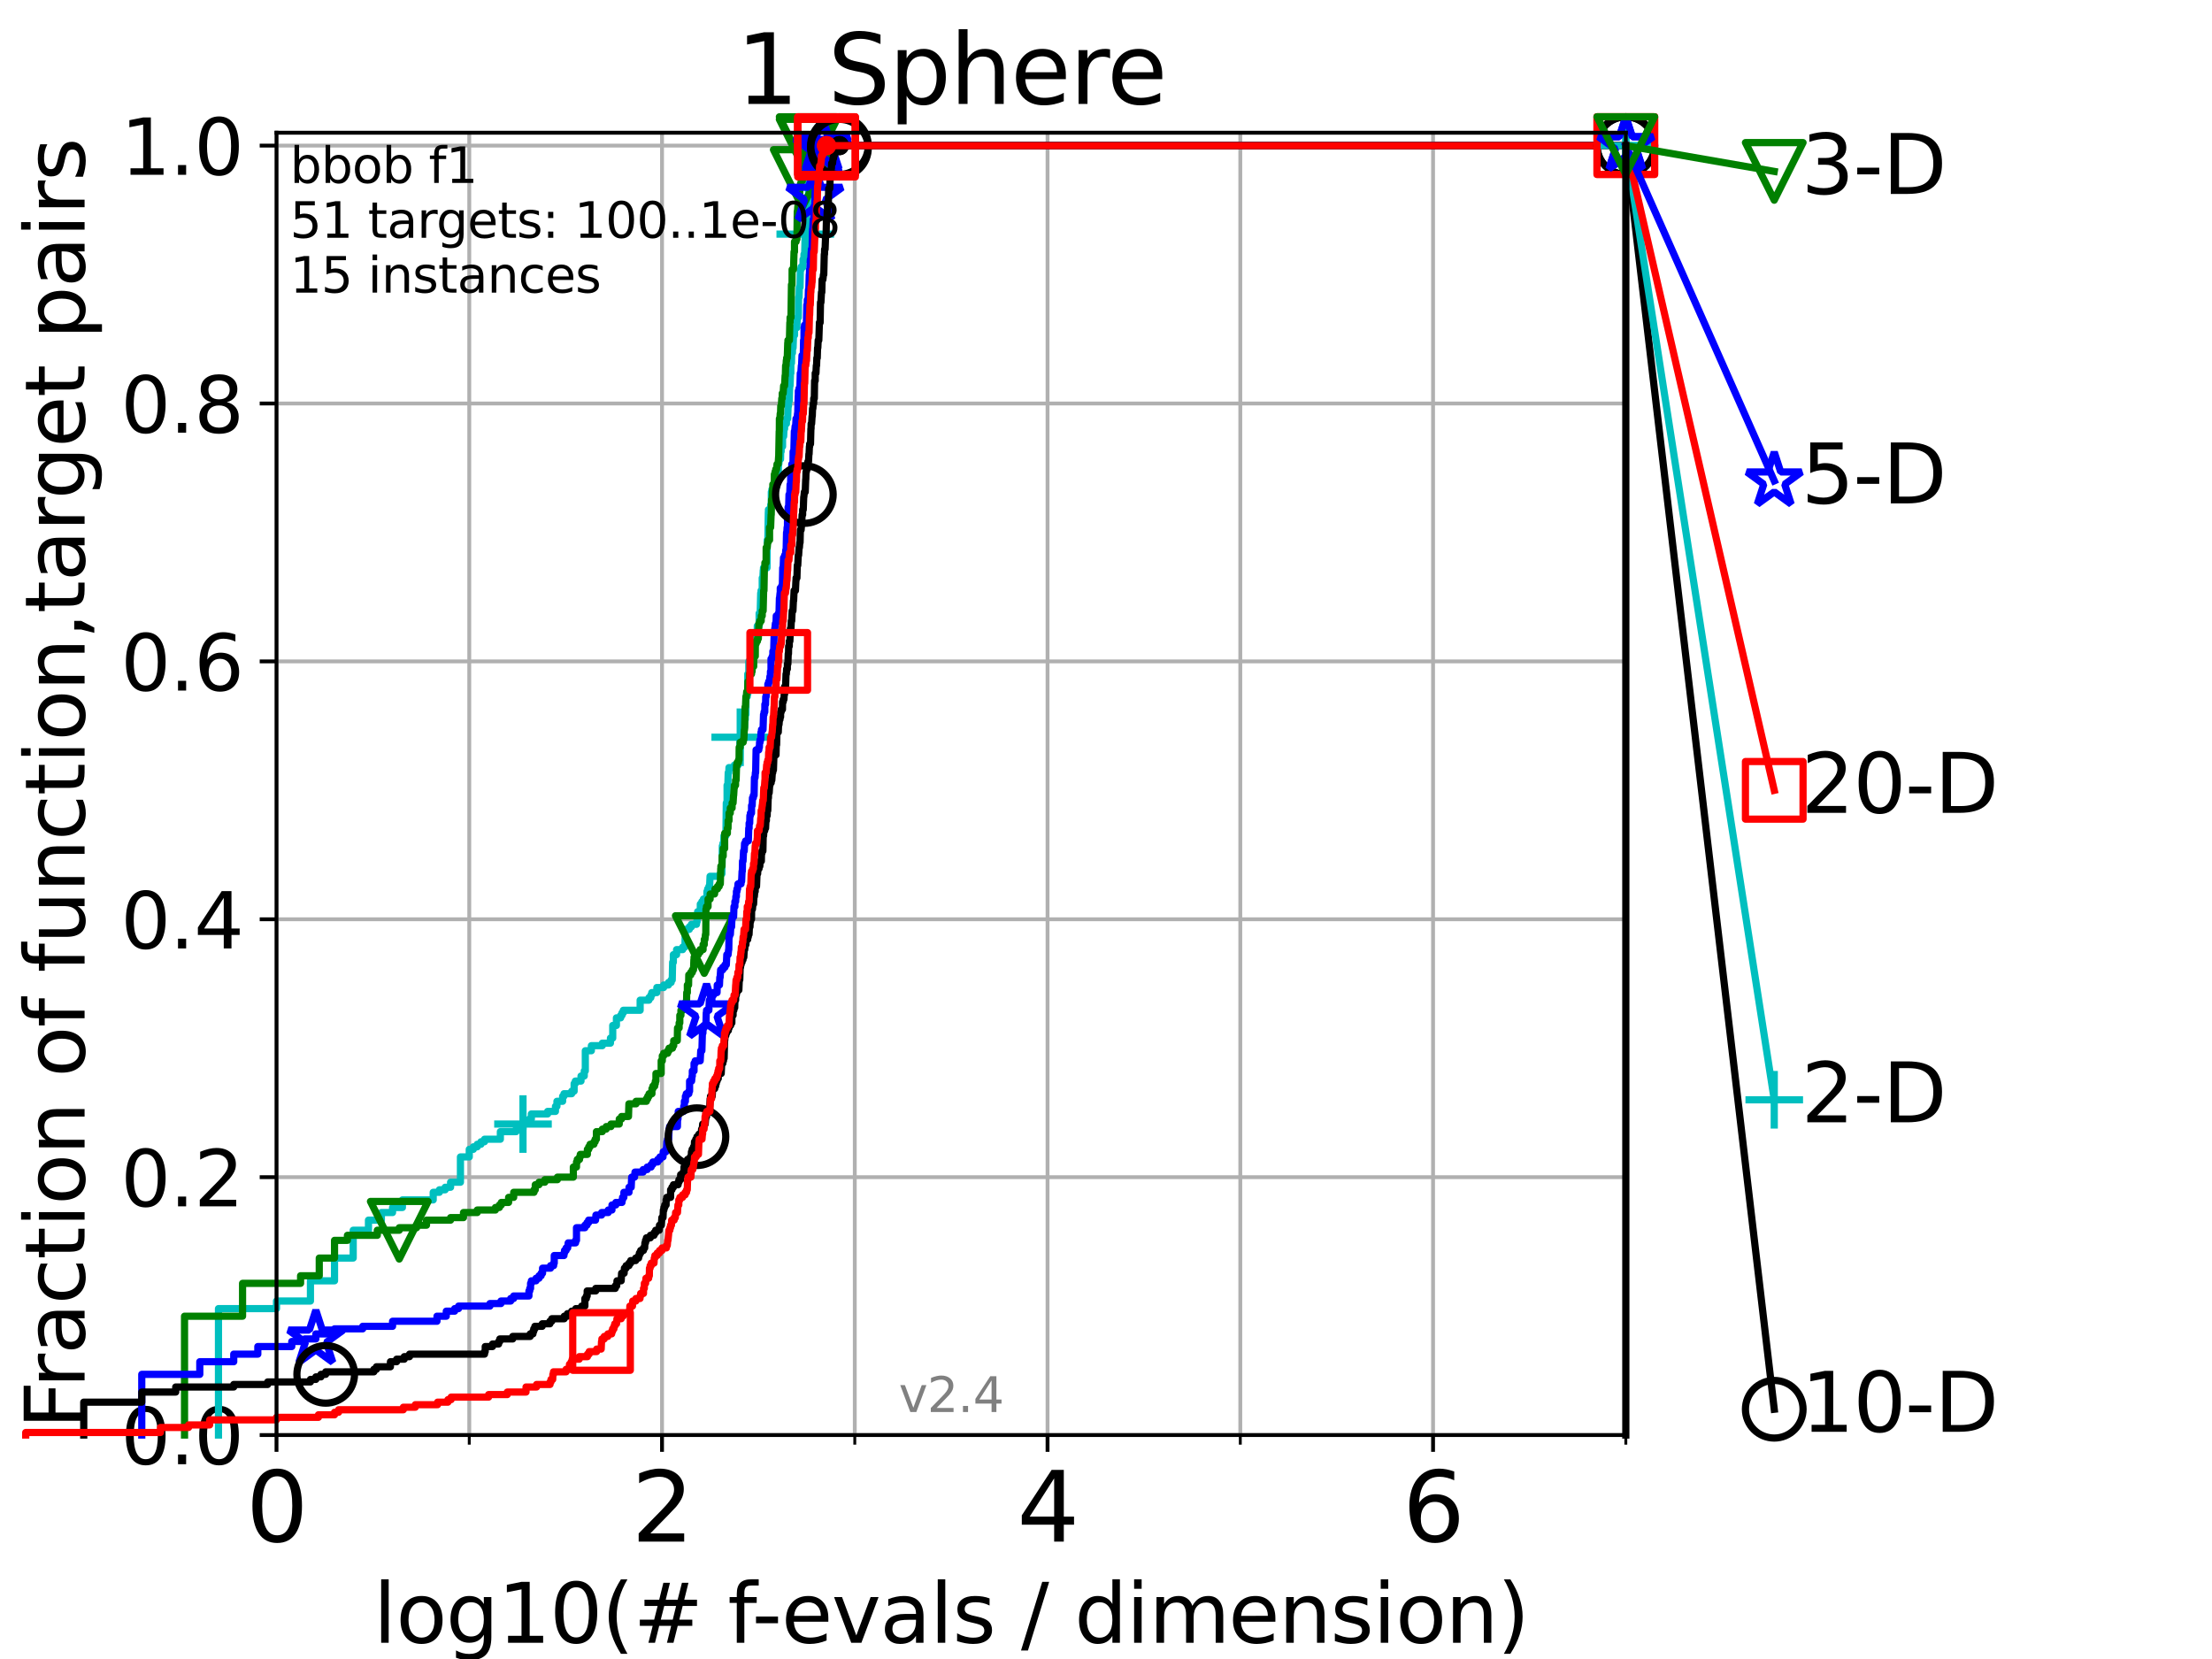 <?xml version="1.0" encoding="utf-8" standalone="no"?>
<!DOCTYPE svg PUBLIC "-//W3C//DTD SVG 1.1//EN"
  "http://www.w3.org/Graphics/SVG/1.1/DTD/svg11.dtd">
<svg height="345.6pt" version="1.1" viewBox="0 0 460.8 345.6" width="460.8pt" xmlns="http://www.w3.org/2000/svg" xmlns:xlink="http://www.w3.org/1999/xlink">
 <defs>
  <style type="text/css">*{stroke-linecap:butt;stroke-linejoin:round;}</style>
 </defs>
 <g id="figure_1">
  <g id="patch_1">
   <path d="M 0 345.6 
L 460.8 345.6 
L 460.8 0 
L 0 0 
z
" style="fill:#ffffff;"/>
  </g>
  <g id="axes_1">
   <g id="patch_2">
    <path d="M 57.6 298.944 
L 338.688 298.944 
L 338.688 27.648 
L 57.6 27.648 
z
" style="fill:#ffffff;"/>
   </g>
   <g id="matplotlib.axis_1">
    <g id="xtick_1">
     <g id="line2d_1">
      <path clip-path="url(#p9b83a5e70b)" d="M 57.6 298.944 
L 57.6 27.648 
" style="fill:none;stroke:#b0b0b0;stroke-linecap:square;stroke-width:0.8;"/>
     </g>
     <g id="line2d_2">
      <defs>
       <path d="M 0 0 
L 0 3.5 
" id="mc2289b4808" style="stroke:#000000;stroke-width:0.8;"/>
      </defs>
      <g>
       <use style="stroke:#000000;stroke-width:0.8;" x="57.6" xlink:href="#mc2289b4808" y="298.944"/>
      </g>
     </g>
     <g id="text_1">
      <!-- 0 -->
      <g transform="translate(51.237 321.141)scale(0.2 -0.2)">
       <defs>
        <path d="M 2034 4250 
Q 1547 4250 1301 3770 
Q 1056 3291 1056 2328 
Q 1056 1369 1301 889 
Q 1547 409 2034 409 
Q 2525 409 2770 889 
Q 3016 1369 3016 2328 
Q 3016 3291 2770 3770 
Q 2525 4250 2034 4250 
z
M 2034 4750 
Q 2819 4750 3233 4129 
Q 3647 3509 3647 2328 
Q 3647 1150 3233 529 
Q 2819 -91 2034 -91 
Q 1250 -91 836 529 
Q 422 1150 422 2328 
Q 422 3509 836 4129 
Q 1250 4750 2034 4750 
z
" id="DejaVuSans-30" transform="scale(0.016)"/>
       </defs>
       <use xlink:href="#DejaVuSans-30"/>
      </g>
     </g>
    </g>
    <g id="xtick_2">
     <g id="line2d_3">
      <path clip-path="url(#p9b83a5e70b)" d="M 137.911 298.944 
L 137.911 27.648 
" style="fill:none;stroke:#b0b0b0;stroke-linecap:square;stroke-width:0.8;"/>
     </g>
     <g id="line2d_4">
      <g>
       <use style="stroke:#000000;stroke-width:0.8;" x="137.911" xlink:href="#mc2289b4808" y="298.944"/>
      </g>
     </g>
     <g id="text_2">
      <!-- 2 -->
      <g transform="translate(131.548 321.141)scale(0.2 -0.2)">
       <defs>
        <path d="M 1228 531 
L 3431 531 
L 3431 0 
L 469 0 
L 469 531 
Q 828 903 1448 1529 
Q 2069 2156 2228 2338 
Q 2531 2678 2651 2914 
Q 2772 3150 2772 3378 
Q 2772 3750 2511 3984 
Q 2250 4219 1831 4219 
Q 1534 4219 1204 4116 
Q 875 4013 500 3803 
L 500 4441 
Q 881 4594 1212 4672 
Q 1544 4750 1819 4750 
Q 2544 4750 2975 4387 
Q 3406 4025 3406 3419 
Q 3406 3131 3298 2873 
Q 3191 2616 2906 2266 
Q 2828 2175 2409 1742 
Q 1991 1309 1228 531 
z
" id="DejaVuSans-32" transform="scale(0.016)"/>
       </defs>
       <use xlink:href="#DejaVuSans-32"/>
      </g>
     </g>
    </g>
    <g id="xtick_3">
     <g id="line2d_5">
      <path clip-path="url(#p9b83a5e70b)" d="M 218.222 298.944 
L 218.222 27.648 
" style="fill:none;stroke:#b0b0b0;stroke-linecap:square;stroke-width:0.8;"/>
     </g>
     <g id="line2d_6">
      <g>
       <use style="stroke:#000000;stroke-width:0.8;" x="218.222" xlink:href="#mc2289b4808" y="298.944"/>
      </g>
     </g>
     <g id="text_3">
      <!-- 4 -->
      <g transform="translate(211.859 321.141)scale(0.2 -0.2)">
       <defs>
        <path d="M 2419 4116 
L 825 1625 
L 2419 1625 
L 2419 4116 
z
M 2253 4666 
L 3047 4666 
L 3047 1625 
L 3713 1625 
L 3713 1100 
L 3047 1100 
L 3047 0 
L 2419 0 
L 2419 1100 
L 313 1100 
L 313 1709 
L 2253 4666 
z
" id="DejaVuSans-34" transform="scale(0.016)"/>
       </defs>
       <use xlink:href="#DejaVuSans-34"/>
      </g>
     </g>
    </g>
    <g id="xtick_4">
     <g id="line2d_7">
      <path clip-path="url(#p9b83a5e70b)" d="M 298.533 298.944 
L 298.533 27.648 
" style="fill:none;stroke:#b0b0b0;stroke-linecap:square;stroke-width:0.8;"/>
     </g>
     <g id="line2d_8">
      <g>
       <use style="stroke:#000000;stroke-width:0.8;" x="298.533" xlink:href="#mc2289b4808" y="298.944"/>
      </g>
     </g>
     <g id="text_4">
      <!-- 6 -->
      <g transform="translate(292.17 321.141)scale(0.2 -0.2)">
       <defs>
        <path d="M 2113 2584 
Q 1688 2584 1439 2293 
Q 1191 2003 1191 1497 
Q 1191 994 1439 701 
Q 1688 409 2113 409 
Q 2538 409 2786 701 
Q 3034 994 3034 1497 
Q 3034 2003 2786 2293 
Q 2538 2584 2113 2584 
z
M 3366 4563 
L 3366 3988 
Q 3128 4100 2886 4159 
Q 2644 4219 2406 4219 
Q 1781 4219 1451 3797 
Q 1122 3375 1075 2522 
Q 1259 2794 1537 2939 
Q 1816 3084 2150 3084 
Q 2853 3084 3261 2657 
Q 3669 2231 3669 1497 
Q 3669 778 3244 343 
Q 2819 -91 2113 -91 
Q 1303 -91 875 529 
Q 447 1150 447 2328 
Q 447 3434 972 4092 
Q 1497 4750 2381 4750 
Q 2619 4750 2861 4703 
Q 3103 4656 3366 4563 
z
" id="DejaVuSans-36" transform="scale(0.016)"/>
       </defs>
       <use xlink:href="#DejaVuSans-36"/>
      </g>
     </g>
    </g>
    <g id="xtick_5">
     <g id="line2d_9">
      <path clip-path="url(#p9b83a5e70b)" d="M 97.755 298.944 
L 97.755 27.648 
" style="fill:none;stroke:#b0b0b0;stroke-linecap:square;stroke-width:0.8;"/>
     </g>
     <g id="line2d_10">
      <defs>
       <path d="M 0 0 
L 0 2 
" id="m055941f949" style="stroke:#000000;stroke-width:0.6;"/>
      </defs>
      <g>
       <use style="stroke:#000000;stroke-width:0.6;" x="97.755" xlink:href="#m055941f949" y="298.944"/>
      </g>
     </g>
    </g>
    <g id="xtick_6">
     <g id="line2d_11">
      <path clip-path="url(#p9b83a5e70b)" d="M 178.066 298.944 
L 178.066 27.648 
" style="fill:none;stroke:#b0b0b0;stroke-linecap:square;stroke-width:0.8;"/>
     </g>
     <g id="line2d_12">
      <g>
       <use style="stroke:#000000;stroke-width:0.6;" x="178.066" xlink:href="#m055941f949" y="298.944"/>
      </g>
     </g>
    </g>
    <g id="xtick_7">
     <g id="line2d_13">
      <path clip-path="url(#p9b83a5e70b)" d="M 258.377 298.944 
L 258.377 27.648 
" style="fill:none;stroke:#b0b0b0;stroke-linecap:square;stroke-width:0.8;"/>
     </g>
     <g id="line2d_14">
      <g>
       <use style="stroke:#000000;stroke-width:0.6;" x="258.377" xlink:href="#m055941f949" y="298.944"/>
      </g>
     </g>
    </g>
    <g id="xtick_8">
     <g id="line2d_15">
      <path clip-path="url(#p9b83a5e70b)" d="M 338.688 298.944 
L 338.688 27.648 
" style="fill:none;stroke:#b0b0b0;stroke-linecap:square;stroke-width:0.8;"/>
     </g>
     <g id="line2d_16">
      <g>
       <use style="stroke:#000000;stroke-width:0.6;" x="338.688" xlink:href="#m055941f949" y="298.944"/>
      </g>
     </g>
    </g>
    <g id="text_5">
     <!-- log10(# f-evals / dimension) -->
     <g transform="translate(77.764 342.218)scale(0.17 -0.17)">
      <defs>
       <path d="M 603 4863 
L 1178 4863 
L 1178 0 
L 603 0 
L 603 4863 
z
" id="DejaVuSans-6c" transform="scale(0.016)"/>
       <path d="M 1959 3097 
Q 1497 3097 1228 2736 
Q 959 2375 959 1747 
Q 959 1119 1226 758 
Q 1494 397 1959 397 
Q 2419 397 2687 759 
Q 2956 1122 2956 1747 
Q 2956 2369 2687 2733 
Q 2419 3097 1959 3097 
z
M 1959 3584 
Q 2709 3584 3137 3096 
Q 3566 2609 3566 1747 
Q 3566 888 3137 398 
Q 2709 -91 1959 -91 
Q 1206 -91 779 398 
Q 353 888 353 1747 
Q 353 2609 779 3096 
Q 1206 3584 1959 3584 
z
" id="DejaVuSans-6f" transform="scale(0.016)"/>
       <path d="M 2906 1791 
Q 2906 2416 2648 2759 
Q 2391 3103 1925 3103 
Q 1463 3103 1205 2759 
Q 947 2416 947 1791 
Q 947 1169 1205 825 
Q 1463 481 1925 481 
Q 2391 481 2648 825 
Q 2906 1169 2906 1791 
z
M 3481 434 
Q 3481 -459 3084 -895 
Q 2688 -1331 1869 -1331 
Q 1566 -1331 1297 -1286 
Q 1028 -1241 775 -1147 
L 775 -588 
Q 1028 -725 1275 -790 
Q 1522 -856 1778 -856 
Q 2344 -856 2625 -561 
Q 2906 -266 2906 331 
L 2906 616 
Q 2728 306 2450 153 
Q 2172 0 1784 0 
Q 1141 0 747 490 
Q 353 981 353 1791 
Q 353 2603 747 3093 
Q 1141 3584 1784 3584 
Q 2172 3584 2450 3431 
Q 2728 3278 2906 2969 
L 2906 3500 
L 3481 3500 
L 3481 434 
z
" id="DejaVuSans-67" transform="scale(0.016)"/>
       <path d="M 794 531 
L 1825 531 
L 1825 4091 
L 703 3866 
L 703 4441 
L 1819 4666 
L 2450 4666 
L 2450 531 
L 3481 531 
L 3481 0 
L 794 0 
L 794 531 
z
" id="DejaVuSans-31" transform="scale(0.016)"/>
       <path d="M 1984 4856 
Q 1566 4138 1362 3434 
Q 1159 2731 1159 2009 
Q 1159 1288 1364 580 
Q 1569 -128 1984 -844 
L 1484 -844 
Q 1016 -109 783 600 
Q 550 1309 550 2009 
Q 550 2706 781 3412 
Q 1013 4119 1484 4856 
L 1984 4856 
z
" id="DejaVuSans-28" transform="scale(0.016)"/>
       <path d="M 3272 2816 
L 2363 2816 
L 2100 1772 
L 3016 1772 
L 3272 2816 
z
M 2803 4594 
L 2478 3297 
L 3391 3297 
L 3719 4594 
L 4219 4594 
L 3897 3297 
L 4872 3297 
L 4872 2816 
L 3775 2816 
L 3519 1772 
L 4513 1772 
L 4513 1294 
L 3397 1294 
L 3072 0 
L 2572 0 
L 2894 1294 
L 1978 1294 
L 1656 0 
L 1153 0 
L 1478 1294 
L 494 1294 
L 494 1772 
L 1594 1772 
L 1856 2816 
L 850 2816 
L 850 3297 
L 1978 3297 
L 2297 4594 
L 2803 4594 
z
" id="DejaVuSans-23" transform="scale(0.016)"/>
       <path id="DejaVuSans-20" transform="scale(0.016)"/>
       <path d="M 2375 4863 
L 2375 4384 
L 1825 4384 
Q 1516 4384 1395 4259 
Q 1275 4134 1275 3809 
L 1275 3500 
L 2222 3500 
L 2222 3053 
L 1275 3053 
L 1275 0 
L 697 0 
L 697 3053 
L 147 3053 
L 147 3500 
L 697 3500 
L 697 3744 
Q 697 4328 969 4595 
Q 1241 4863 1831 4863 
L 2375 4863 
z
" id="DejaVuSans-66" transform="scale(0.016)"/>
       <path d="M 313 2009 
L 1997 2009 
L 1997 1497 
L 313 1497 
L 313 2009 
z
" id="DejaVuSans-2d" transform="scale(0.016)"/>
       <path d="M 3597 1894 
L 3597 1613 
L 953 1613 
Q 991 1019 1311 708 
Q 1631 397 2203 397 
Q 2534 397 2845 478 
Q 3156 559 3463 722 
L 3463 178 
Q 3153 47 2828 -22 
Q 2503 -91 2169 -91 
Q 1331 -91 842 396 
Q 353 884 353 1716 
Q 353 2575 817 3079 
Q 1281 3584 2069 3584 
Q 2775 3584 3186 3129 
Q 3597 2675 3597 1894 
z
M 3022 2063 
Q 3016 2534 2758 2815 
Q 2500 3097 2075 3097 
Q 1594 3097 1305 2825 
Q 1016 2553 972 2059 
L 3022 2063 
z
" id="DejaVuSans-65" transform="scale(0.016)"/>
       <path d="M 191 3500 
L 800 3500 
L 1894 563 
L 2988 3500 
L 3597 3500 
L 2284 0 
L 1503 0 
L 191 3500 
z
" id="DejaVuSans-76" transform="scale(0.016)"/>
       <path d="M 2194 1759 
Q 1497 1759 1228 1600 
Q 959 1441 959 1056 
Q 959 750 1161 570 
Q 1363 391 1709 391 
Q 2188 391 2477 730 
Q 2766 1069 2766 1631 
L 2766 1759 
L 2194 1759 
z
M 3341 1997 
L 3341 0 
L 2766 0 
L 2766 531 
Q 2569 213 2275 61 
Q 1981 -91 1556 -91 
Q 1019 -91 701 211 
Q 384 513 384 1019 
Q 384 1609 779 1909 
Q 1175 2209 1959 2209 
L 2766 2209 
L 2766 2266 
Q 2766 2663 2505 2880 
Q 2244 3097 1772 3097 
Q 1472 3097 1187 3025 
Q 903 2953 641 2809 
L 641 3341 
Q 956 3463 1253 3523 
Q 1550 3584 1831 3584 
Q 2591 3584 2966 3190 
Q 3341 2797 3341 1997 
z
" id="DejaVuSans-61" transform="scale(0.016)"/>
       <path d="M 2834 3397 
L 2834 2853 
Q 2591 2978 2328 3040 
Q 2066 3103 1784 3103 
Q 1356 3103 1142 2972 
Q 928 2841 928 2578 
Q 928 2378 1081 2264 
Q 1234 2150 1697 2047 
L 1894 2003 
Q 2506 1872 2764 1633 
Q 3022 1394 3022 966 
Q 3022 478 2636 193 
Q 2250 -91 1575 -91 
Q 1294 -91 989 -36 
Q 684 19 347 128 
L 347 722 
Q 666 556 975 473 
Q 1284 391 1588 391 
Q 1994 391 2212 530 
Q 2431 669 2431 922 
Q 2431 1156 2273 1281 
Q 2116 1406 1581 1522 
L 1381 1569 
Q 847 1681 609 1914 
Q 372 2147 372 2553 
Q 372 3047 722 3315 
Q 1072 3584 1716 3584 
Q 2034 3584 2315 3537 
Q 2597 3491 2834 3397 
z
" id="DejaVuSans-73" transform="scale(0.016)"/>
       <path d="M 1625 4666 
L 2156 4666 
L 531 -594 
L 0 -594 
L 1625 4666 
z
" id="DejaVuSans-2f" transform="scale(0.016)"/>
       <path d="M 2906 2969 
L 2906 4863 
L 3481 4863 
L 3481 0 
L 2906 0 
L 2906 525 
Q 2725 213 2448 61 
Q 2172 -91 1784 -91 
Q 1150 -91 751 415 
Q 353 922 353 1747 
Q 353 2572 751 3078 
Q 1150 3584 1784 3584 
Q 2172 3584 2448 3432 
Q 2725 3281 2906 2969 
z
M 947 1747 
Q 947 1113 1208 752 
Q 1469 391 1925 391 
Q 2381 391 2643 752 
Q 2906 1113 2906 1747 
Q 2906 2381 2643 2742 
Q 2381 3103 1925 3103 
Q 1469 3103 1208 2742 
Q 947 2381 947 1747 
z
" id="DejaVuSans-64" transform="scale(0.016)"/>
       <path d="M 603 3500 
L 1178 3500 
L 1178 0 
L 603 0 
L 603 3500 
z
M 603 4863 
L 1178 4863 
L 1178 4134 
L 603 4134 
L 603 4863 
z
" id="DejaVuSans-69" transform="scale(0.016)"/>
       <path d="M 3328 2828 
Q 3544 3216 3844 3400 
Q 4144 3584 4550 3584 
Q 5097 3584 5394 3201 
Q 5691 2819 5691 2113 
L 5691 0 
L 5113 0 
L 5113 2094 
Q 5113 2597 4934 2840 
Q 4756 3084 4391 3084 
Q 3944 3084 3684 2787 
Q 3425 2491 3425 1978 
L 3425 0 
L 2847 0 
L 2847 2094 
Q 2847 2600 2669 2842 
Q 2491 3084 2119 3084 
Q 1678 3084 1418 2786 
Q 1159 2488 1159 1978 
L 1159 0 
L 581 0 
L 581 3500 
L 1159 3500 
L 1159 2956 
Q 1356 3278 1631 3431 
Q 1906 3584 2284 3584 
Q 2666 3584 2933 3390 
Q 3200 3197 3328 2828 
z
" id="DejaVuSans-6d" transform="scale(0.016)"/>
       <path d="M 3513 2113 
L 3513 0 
L 2938 0 
L 2938 2094 
Q 2938 2591 2744 2837 
Q 2550 3084 2163 3084 
Q 1697 3084 1428 2787 
Q 1159 2491 1159 1978 
L 1159 0 
L 581 0 
L 581 3500 
L 1159 3500 
L 1159 2956 
Q 1366 3272 1645 3428 
Q 1925 3584 2291 3584 
Q 2894 3584 3203 3211 
Q 3513 2838 3513 2113 
z
" id="DejaVuSans-6e" transform="scale(0.016)"/>
       <path d="M 513 4856 
L 1013 4856 
Q 1481 4119 1714 3412 
Q 1947 2706 1947 2009 
Q 1947 1309 1714 600 
Q 1481 -109 1013 -844 
L 513 -844 
Q 928 -128 1133 580 
Q 1338 1288 1338 2009 
Q 1338 2731 1133 3434 
Q 928 4138 513 4856 
z
" id="DejaVuSans-29" transform="scale(0.016)"/>
      </defs>
      <use xlink:href="#DejaVuSans-6c"/>
      <use x="27.783" xlink:href="#DejaVuSans-6f"/>
      <use x="88.965" xlink:href="#DejaVuSans-67"/>
      <use x="152.441" xlink:href="#DejaVuSans-31"/>
      <use x="216.064" xlink:href="#DejaVuSans-30"/>
      <use x="279.688" xlink:href="#DejaVuSans-28"/>
      <use x="318.701" xlink:href="#DejaVuSans-23"/>
      <use x="402.49" xlink:href="#DejaVuSans-20"/>
      <use x="434.277" xlink:href="#DejaVuSans-66"/>
      <use x="463.982" xlink:href="#DejaVuSans-2d"/>
      <use x="500.066" xlink:href="#DejaVuSans-65"/>
      <use x="561.59" xlink:href="#DejaVuSans-76"/>
      <use x="620.77" xlink:href="#DejaVuSans-61"/>
      <use x="682.049" xlink:href="#DejaVuSans-6c"/>
      <use x="709.832" xlink:href="#DejaVuSans-73"/>
      <use x="761.932" xlink:href="#DejaVuSans-20"/>
      <use x="793.719" xlink:href="#DejaVuSans-2f"/>
      <use x="827.41" xlink:href="#DejaVuSans-20"/>
      <use x="859.197" xlink:href="#DejaVuSans-64"/>
      <use x="922.674" xlink:href="#DejaVuSans-69"/>
      <use x="950.457" xlink:href="#DejaVuSans-6d"/>
      <use x="1047.869" xlink:href="#DejaVuSans-65"/>
      <use x="1109.393" xlink:href="#DejaVuSans-6e"/>
      <use x="1172.771" xlink:href="#DejaVuSans-73"/>
      <use x="1224.871" xlink:href="#DejaVuSans-69"/>
      <use x="1252.654" xlink:href="#DejaVuSans-6f"/>
      <use x="1313.836" xlink:href="#DejaVuSans-6e"/>
      <use x="1377.215" xlink:href="#DejaVuSans-29"/>
     </g>
    </g>
   </g>
   <g id="matplotlib.axis_2">
    <g id="ytick_1">
     <g id="line2d_17">
      <path clip-path="url(#p9b83a5e70b)" d="M 57.6 298.944 
L 338.688 298.944 
" style="fill:none;stroke:#b0b0b0;stroke-linecap:square;stroke-width:0.8;"/>
     </g>
     <g id="line2d_18">
      <defs>
       <path d="M 0 0 
L -3.5 0 
" id="m3b242186e5" style="stroke:#000000;stroke-width:0.8;"/>
      </defs>
      <g>
       <use style="stroke:#000000;stroke-width:0.8;" x="57.6" xlink:href="#m3b242186e5" y="298.944"/>
      </g>
     </g>
     <g id="text_6">
      <!-- 0.0 -->
      <g transform="translate(25.155 305.023)scale(0.16 -0.16)">
       <defs>
        <path d="M 684 794 
L 1344 794 
L 1344 0 
L 684 0 
L 684 794 
z
" id="DejaVuSans-2e" transform="scale(0.016)"/>
       </defs>
       <use xlink:href="#DejaVuSans-30"/>
       <use x="63.623" xlink:href="#DejaVuSans-2e"/>
       <use x="95.41" xlink:href="#DejaVuSans-30"/>
      </g>
     </g>
    </g>
    <g id="ytick_2">
     <g id="line2d_19">
      <path clip-path="url(#p9b83a5e70b)" d="M 57.6 245.222 
L 338.688 245.222 
" style="fill:none;stroke:#b0b0b0;stroke-linecap:square;stroke-width:0.8;"/>
     </g>
     <g id="line2d_20">
      <g>
       <use style="stroke:#000000;stroke-width:0.8;" x="57.6" xlink:href="#m3b242186e5" y="245.222"/>
      </g>
     </g>
     <g id="text_7">
      <!-- 0.2 -->
      <g transform="translate(25.155 251.301)scale(0.16 -0.16)">
       <use xlink:href="#DejaVuSans-30"/>
       <use x="63.623" xlink:href="#DejaVuSans-2e"/>
       <use x="95.41" xlink:href="#DejaVuSans-32"/>
      </g>
     </g>
    </g>
    <g id="ytick_3">
     <g id="line2d_21">
      <path clip-path="url(#p9b83a5e70b)" d="M 57.6 191.5 
L 338.688 191.5 
" style="fill:none;stroke:#b0b0b0;stroke-linecap:square;stroke-width:0.8;"/>
     </g>
     <g id="line2d_22">
      <g>
       <use style="stroke:#000000;stroke-width:0.8;" x="57.6" xlink:href="#m3b242186e5" y="191.5"/>
      </g>
     </g>
     <g id="text_8">
      <!-- 0.4 -->
      <g transform="translate(25.155 197.579)scale(0.16 -0.16)">
       <use xlink:href="#DejaVuSans-30"/>
       <use x="63.623" xlink:href="#DejaVuSans-2e"/>
       <use x="95.41" xlink:href="#DejaVuSans-34"/>
      </g>
     </g>
    </g>
    <g id="ytick_4">
     <g id="line2d_23">
      <path clip-path="url(#p9b83a5e70b)" d="M 57.6 137.778 
L 338.688 137.778 
" style="fill:none;stroke:#b0b0b0;stroke-linecap:square;stroke-width:0.8;"/>
     </g>
     <g id="line2d_24">
      <g>
       <use style="stroke:#000000;stroke-width:0.8;" x="57.6" xlink:href="#m3b242186e5" y="137.778"/>
      </g>
     </g>
     <g id="text_9">
      <!-- 0.6 -->
      <g transform="translate(25.155 143.857)scale(0.16 -0.16)">
       <use xlink:href="#DejaVuSans-30"/>
       <use x="63.623" xlink:href="#DejaVuSans-2e"/>
       <use x="95.41" xlink:href="#DejaVuSans-36"/>
      </g>
     </g>
    </g>
    <g id="ytick_5">
     <g id="line2d_25">
      <path clip-path="url(#p9b83a5e70b)" d="M 57.6 84.056 
L 338.688 84.056 
" style="fill:none;stroke:#b0b0b0;stroke-linecap:square;stroke-width:0.8;"/>
     </g>
     <g id="line2d_26">
      <g>
       <use style="stroke:#000000;stroke-width:0.8;" x="57.6" xlink:href="#m3b242186e5" y="84.056"/>
      </g>
     </g>
     <g id="text_10">
      <!-- 0.8 -->
      <g transform="translate(25.155 90.135)scale(0.16 -0.16)">
       <defs>
        <path d="M 2034 2216 
Q 1584 2216 1326 1975 
Q 1069 1734 1069 1313 
Q 1069 891 1326 650 
Q 1584 409 2034 409 
Q 2484 409 2743 651 
Q 3003 894 3003 1313 
Q 3003 1734 2745 1975 
Q 2488 2216 2034 2216 
z
M 1403 2484 
Q 997 2584 770 2862 
Q 544 3141 544 3541 
Q 544 4100 942 4425 
Q 1341 4750 2034 4750 
Q 2731 4750 3128 4425 
Q 3525 4100 3525 3541 
Q 3525 3141 3298 2862 
Q 3072 2584 2669 2484 
Q 3125 2378 3379 2068 
Q 3634 1759 3634 1313 
Q 3634 634 3220 271 
Q 2806 -91 2034 -91 
Q 1263 -91 848 271 
Q 434 634 434 1313 
Q 434 1759 690 2068 
Q 947 2378 1403 2484 
z
M 1172 3481 
Q 1172 3119 1398 2916 
Q 1625 2713 2034 2713 
Q 2441 2713 2670 2916 
Q 2900 3119 2900 3481 
Q 2900 3844 2670 4047 
Q 2441 4250 2034 4250 
Q 1625 4250 1398 4047 
Q 1172 3844 1172 3481 
z
" id="DejaVuSans-38" transform="scale(0.016)"/>
       </defs>
       <use xlink:href="#DejaVuSans-30"/>
       <use x="63.623" xlink:href="#DejaVuSans-2e"/>
       <use x="95.41" xlink:href="#DejaVuSans-38"/>
      </g>
     </g>
    </g>
    <g id="ytick_6">
     <g id="line2d_27">
      <path clip-path="url(#p9b83a5e70b)" d="M 57.6 30.334 
L 338.688 30.334 
" style="fill:none;stroke:#b0b0b0;stroke-linecap:square;stroke-width:0.8;"/>
     </g>
     <g id="line2d_28">
      <g>
       <use style="stroke:#000000;stroke-width:0.8;" x="57.6" xlink:href="#m3b242186e5" y="30.334"/>
      </g>
     </g>
     <g id="text_11">
      <!-- 1.0 -->
      <g transform="translate(25.155 36.413)scale(0.16 -0.16)">
       <use xlink:href="#DejaVuSans-31"/>
       <use x="63.623" xlink:href="#DejaVuSans-2e"/>
       <use x="95.41" xlink:href="#DejaVuSans-30"/>
      </g>
     </g>
    </g>
    <g id="text_12">
     <!-- Fraction of function,target pairs -->
     <g transform="translate(17.62 297.681)rotate(-90)scale(0.17 -0.17)">
      <defs>
       <path d="M 628 4666 
L 3309 4666 
L 3309 4134 
L 1259 4134 
L 1259 2759 
L 3109 2759 
L 3109 2228 
L 1259 2228 
L 1259 0 
L 628 0 
L 628 4666 
z
" id="DejaVuSans-46" transform="scale(0.016)"/>
       <path d="M 2631 2963 
Q 2534 3019 2420 3045 
Q 2306 3072 2169 3072 
Q 1681 3072 1420 2755 
Q 1159 2438 1159 1844 
L 1159 0 
L 581 0 
L 581 3500 
L 1159 3500 
L 1159 2956 
Q 1341 3275 1631 3429 
Q 1922 3584 2338 3584 
Q 2397 3584 2469 3576 
Q 2541 3569 2628 3553 
L 2631 2963 
z
" id="DejaVuSans-72" transform="scale(0.016)"/>
       <path d="M 3122 3366 
L 3122 2828 
Q 2878 2963 2633 3030 
Q 2388 3097 2138 3097 
Q 1578 3097 1268 2742 
Q 959 2388 959 1747 
Q 959 1106 1268 751 
Q 1578 397 2138 397 
Q 2388 397 2633 464 
Q 2878 531 3122 666 
L 3122 134 
Q 2881 22 2623 -34 
Q 2366 -91 2075 -91 
Q 1284 -91 818 406 
Q 353 903 353 1747 
Q 353 2603 823 3093 
Q 1294 3584 2113 3584 
Q 2378 3584 2631 3529 
Q 2884 3475 3122 3366 
z
" id="DejaVuSans-63" transform="scale(0.016)"/>
       <path d="M 1172 4494 
L 1172 3500 
L 2356 3500 
L 2356 3053 
L 1172 3053 
L 1172 1153 
Q 1172 725 1289 603 
Q 1406 481 1766 481 
L 2356 481 
L 2356 0 
L 1766 0 
Q 1100 0 847 248 
Q 594 497 594 1153 
L 594 3053 
L 172 3053 
L 172 3500 
L 594 3500 
L 594 4494 
L 1172 4494 
z
" id="DejaVuSans-74" transform="scale(0.016)"/>
       <path d="M 544 1381 
L 544 3500 
L 1119 3500 
L 1119 1403 
Q 1119 906 1312 657 
Q 1506 409 1894 409 
Q 2359 409 2629 706 
Q 2900 1003 2900 1516 
L 2900 3500 
L 3475 3500 
L 3475 0 
L 2900 0 
L 2900 538 
Q 2691 219 2414 64 
Q 2138 -91 1772 -91 
Q 1169 -91 856 284 
Q 544 659 544 1381 
z
M 1991 3584 
L 1991 3584 
z
" id="DejaVuSans-75" transform="scale(0.016)"/>
       <path d="M 750 794 
L 1409 794 
L 1409 256 
L 897 -744 
L 494 -744 
L 750 256 
L 750 794 
z
" id="DejaVuSans-2c" transform="scale(0.016)"/>
       <path d="M 1159 525 
L 1159 -1331 
L 581 -1331 
L 581 3500 
L 1159 3500 
L 1159 2969 
Q 1341 3281 1617 3432 
Q 1894 3584 2278 3584 
Q 2916 3584 3314 3078 
Q 3713 2572 3713 1747 
Q 3713 922 3314 415 
Q 2916 -91 2278 -91 
Q 1894 -91 1617 61 
Q 1341 213 1159 525 
z
M 3116 1747 
Q 3116 2381 2855 2742 
Q 2594 3103 2138 3103 
Q 1681 3103 1420 2742 
Q 1159 2381 1159 1747 
Q 1159 1113 1420 752 
Q 1681 391 2138 391 
Q 2594 391 2855 752 
Q 3116 1113 3116 1747 
z
" id="DejaVuSans-70" transform="scale(0.016)"/>
      </defs>
      <use xlink:href="#DejaVuSans-46"/>
      <use x="50.27" xlink:href="#DejaVuSans-72"/>
      <use x="91.383" xlink:href="#DejaVuSans-61"/>
      <use x="152.662" xlink:href="#DejaVuSans-63"/>
      <use x="207.643" xlink:href="#DejaVuSans-74"/>
      <use x="246.852" xlink:href="#DejaVuSans-69"/>
      <use x="274.635" xlink:href="#DejaVuSans-6f"/>
      <use x="335.816" xlink:href="#DejaVuSans-6e"/>
      <use x="399.195" xlink:href="#DejaVuSans-20"/>
      <use x="430.982" xlink:href="#DejaVuSans-6f"/>
      <use x="492.164" xlink:href="#DejaVuSans-66"/>
      <use x="527.369" xlink:href="#DejaVuSans-20"/>
      <use x="559.156" xlink:href="#DejaVuSans-66"/>
      <use x="594.361" xlink:href="#DejaVuSans-75"/>
      <use x="657.74" xlink:href="#DejaVuSans-6e"/>
      <use x="721.119" xlink:href="#DejaVuSans-63"/>
      <use x="776.1" xlink:href="#DejaVuSans-74"/>
      <use x="815.309" xlink:href="#DejaVuSans-69"/>
      <use x="843.092" xlink:href="#DejaVuSans-6f"/>
      <use x="904.273" xlink:href="#DejaVuSans-6e"/>
      <use x="967.652" xlink:href="#DejaVuSans-2c"/>
      <use x="999.439" xlink:href="#DejaVuSans-74"/>
      <use x="1038.648" xlink:href="#DejaVuSans-61"/>
      <use x="1099.928" xlink:href="#DejaVuSans-72"/>
      <use x="1139.291" xlink:href="#DejaVuSans-67"/>
      <use x="1202.768" xlink:href="#DejaVuSans-65"/>
      <use x="1264.291" xlink:href="#DejaVuSans-74"/>
      <use x="1303.5" xlink:href="#DejaVuSans-20"/>
      <use x="1335.287" xlink:href="#DejaVuSans-70"/>
      <use x="1398.764" xlink:href="#DejaVuSans-61"/>
      <use x="1460.043" xlink:href="#DejaVuSans-69"/>
      <use x="1487.826" xlink:href="#DejaVuSans-72"/>
      <use x="1528.939" xlink:href="#DejaVuSans-73"/>
     </g>
    </g>
   </g>
   <g id="line2d_29">
    <defs>
     <path d="M 0 1.5 
C 0.398 1.5 0.779 1.342 1.061 1.061 
C 1.342 0.779 1.5 0.398 1.5 0 
C 1.5 -0.398 1.342 -0.779 1.061 -1.061 
C 0.779 -1.342 0.398 -1.5 0 -1.5 
C -0.398 -1.5 -0.779 -1.342 -1.061 -1.061 
C -1.342 -0.779 -1.5 -0.398 -1.5 0 
C -1.5 0.398 -1.342 0.779 -1.061 1.061 
C -0.779 1.342 -0.398 1.5 0 1.5 
z
" id="mbaf16f174e" style="stroke:#00bfbf;"/>
    </defs>
    <g>
     <use style="fill:#00bfbf;stroke:#00bfbf;" x="172.602" xlink:href="#mbaf16f174e" y="30.334"/>
     <use style="fill:#00bfbf;stroke:#00bfbf;" x="172.602" xlink:href="#mbaf16f174e" y="30.334"/>
    </g>
   </g>
   <g id="line2d_30">
    <path d="M 45.512 298.944 
L 45.512 272.61 
L 57.6 272.61 
L 57.6 271.03 
L 64.671 271.03 
L 64.671 266.816 
L 69.688 266.816 
L 69.688 262.076 
L 73.579 262.076 
L 73.579 256.282 
L 76.759 256.282 
L 76.759 254.176 
L 79.447 254.176 
L 79.447 252.596 
L 81.776 252.596 
L 81.776 251.542 
L 83.83 251.542 
L 83.83 249.962 
L 90.243 249.962 
L 90.243 248.382 
L 91.535 248.382 
L 91.535 247.855 
L 92.738 247.855 
L 92.738 247.329 
L 93.864 247.329 
L 93.864 246.275 
L 95.918 246.275 
L 95.918 241.009 
L 97.755 241.009 
L 97.755 239.428 
L 98.606 239.428 
L 98.606 238.902 
L 99.418 238.902 
L 99.418 238.375 
L 100.193 238.375 
L 100.193 237.848 
L 100.935 237.848 
L 100.935 237.322 
L 104.235 237.322 
L 104.235 235.742 
L 107.515 235.742 
L 107.515 235.215 
L 108.949 235.215 
L 108.949 234.162 
L 109.402 234.162 
L 109.402 233.635 
L 110.274 233.635 
L 110.274 233.108 
L 110.694 233.108 
L 110.694 232.055 
L 114.08 232.055 
L 114.08 231.528 
L 115.711 231.528 
L 115.711 230.475 
L 116.02 230.475 
L 116.02 229.421 
L 117.203 229.421 
L 117.203 228.368 
L 117.486 228.368 
L 117.486 227.841 
L 119.097 227.841 
L 119.097 227.315 
L 119.603 227.315 
L 119.603 225.735 
L 119.85 225.735 
L 119.85 225.208 
L 121.037 225.208 
L 121.037 224.155 
L 121.712 224.155 
L 121.712 223.101 
L 121.931 223.101 
L 121.931 218.888 
L 123.193 218.888 
L 123.193 217.834 
L 125.471 217.834 
L 125.471 217.308 
L 127.165 217.308 
L 127.165 216.254 
L 127.643 216.254 
L 127.643 213.621 
L 128.411 213.621 
L 128.411 212.041 
L 129.291 212.041 
L 129.291 211.514 
L 129.574 211.514 
L 129.574 210.987 
L 129.853 210.987 
L 129.853 210.461 
L 133.353 210.461 
L 133.353 208.354 
L 135.179 208.354 
L 135.179 207.827 
L 135.582 207.827 
L 135.582 207.301 
L 135.78 207.301 
L 135.78 206.774 
L 136.832 206.774 
L 136.832 205.721 
L 138.256 205.721 
L 138.256 205.194 
L 139.253 205.194 
L 139.253 204.667 
L 139.809 204.667 
L 139.809 204.141 
L 140.042 204.141 
L 140.119 200.454 
L 140.272 200.454 
L 140.272 198.874 
L 140.944 198.874 
L 140.944 197.82 
L 142.216 197.82 
L 142.216 197.294 
L 142.686 197.294 
L 142.753 193.607 
L 143.591 193.607 
L 143.591 193.08 
L 144.026 193.08 
L 144.026 192.553 
L 145.098 192.553 
L 145.098 192.027 
L 145.213 192.027 
L 145.213 190.447 
L 145.327 190.447 
L 145.327 189.92 
L 145.888 189.92 
L 145.888 188.34 
L 146.216 188.34 
L 146.216 187.813 
L 146.538 187.813 
L 146.538 187.287 
L 147.267 187.287 
L 147.267 185.706 
L 147.419 185.706 
L 147.419 185.18 
L 147.67 185.18 
L 147.67 184.653 
L 147.819 184.653 
L 147.918 182.546 
L 150.042 182.546 
L 150.042 182.02 
L 150.387 182.02 
L 150.472 176.226 
L 150.599 176.226 
L 150.599 175.699 
L 150.766 175.699 
L 150.808 174.119 
L 151.219 174.119 
L 151.301 167.272 
L 151.462 167.272 
L 151.462 163.586 
L 151.621 163.586 
L 151.701 160.952 
L 151.819 160.952 
L 151.858 159.899 
L 152.996 159.899 
L 152.996 159.372 
L 153.785 159.372 
L 153.89 158.319 
L 154.098 158.319 
L 154.201 153.579 
L 154.27 153.579 
L 154.27 153.052 
L 154.574 153.052 
L 154.574 151.472 
L 155.135 151.472 
L 155.168 149.892 
L 155.265 149.892 
L 155.265 148.838 
L 155.393 148.838 
L 155.393 145.152 
L 155.647 145.152 
L 155.647 144.625 
L 155.773 144.625 
L 155.773 140.411 
L 155.991 140.411 
L 155.991 137.778 
L 156.297 137.778 
L 156.297 137.251 
L 156.539 137.251 
L 156.539 135.145 
L 156.777 135.145 
L 156.777 134.618 
L 157.272 134.618 
L 157.272 133.038 
L 157.5 133.038 
L 157.5 132.511 
L 157.642 132.511 
L 157.642 131.458 
L 157.754 131.458 
L 157.754 130.404 
L 158.141 130.404 
L 158.141 127.771 
L 158.358 127.771 
L 158.466 123.558 
L 158.546 123.558 
L 158.546 123.031 
L 158.785 123.031 
L 158.785 120.397 
L 158.916 120.397 
L 158.994 118.817 
L 159.046 118.817 
L 159.046 118.291 
L 159.783 118.291 
L 159.833 112.497 
L 159.956 112.497 
L 160.055 106.704 
L 160.079 106.704 
L 160.079 106.177 
L 160.561 106.177 
L 160.561 105.124 
L 160.68 105.124 
L 160.68 102.49 
L 160.798 102.49 
L 160.798 101.963 
L 161.1 101.963 
L 161.1 101.437 
L 161.757 101.437 
L 161.867 100.383 
L 161.977 100.383 
L 161.977 99.857 
L 162.109 99.857 
L 162.174 96.697 
L 162.239 96.697 
L 162.346 95.643 
L 162.602 95.643 
L 162.623 94.063 
L 162.729 94.063 
L 162.729 93.01 
L 163.021 93.01 
L 163.021 90.903 
L 163.246 90.903 
L 163.328 89.323 
L 163.449 89.323 
L 163.449 88.27 
L 163.828 88.27 
L 163.828 87.216 
L 164.083 87.216 
L 164.18 84.583 
L 164.257 84.583 
L 164.257 83.529 
L 164.41 83.529 
L 164.505 80.369 
L 164.581 80.369 
L 164.675 77.736 
L 164.75 77.736 
L 164.75 75.629 
L 164.881 75.629 
L 164.918 73.522 
L 165.084 73.522 
L 165.084 72.469 
L 165.212 72.469 
L 165.303 69.836 
L 165.519 69.836 
L 165.519 68.255 
L 165.996 68.255 
L 166.1 66.149 
L 166.307 66.149 
L 166.358 61.935 
L 166.46 61.935 
L 166.511 59.829 
L 166.662 59.829 
L 166.729 56.142 
L 166.879 56.142 
L 166.879 55.615 
L 167.288 55.615 
L 167.288 54.035 
L 167.481 54.035 
L 167.481 52.982 
L 167.625 52.982 
L 167.735 48.768 
L 167.751 48.768 
L 167.751 47.715 
L 167.908 47.715 
L 168.001 44.028 
L 168.125 44.028 
L 168.125 43.501 
L 168.248 43.501 
L 168.263 40.868 
L 168.431 40.868 
L 168.431 35.601 
L 169.274 35.601 
L 169.274 35.074 
L 169.503 35.074 
L 169.503 32.968 
L 169.772 32.968 
L 169.772 31.914 
L 170.634 31.914 
L 170.634 31.387 
L 171.983 31.387 
L 171.983 30.861 
L 172.602 30.861 
L 172.602 30.334 
L 338.688 30.334 
L 338.688 30.334 
" style="fill:none;stroke:#00bfbf;stroke-linecap:square;stroke-width:1.5;"/>
   </g>
   <g id="line2d_31">
    <defs>
     <path d="M -6 0 
L 6 0 
M 0 6 
L 0 -6 
" id="madbdf82555" style="stroke:#00bfbf;stroke-width:1.5;"/>
    </defs>
    <g>
     <use style="fill-opacity:0;stroke:#00bfbf;stroke-width:1.5;" x="108.949" xlink:href="#madbdf82555" y="234.162"/>
     <use style="fill-opacity:0;stroke:#00bfbf;stroke-width:1.5;" x="154.201" xlink:href="#madbdf82555" y="153.579"/>
     <use style="fill-opacity:0;stroke:#00bfbf;stroke-width:1.5;" x="167.751" xlink:href="#madbdf82555" y="48.768"/>
     <use style="fill-opacity:0;stroke:#00bfbf;stroke-width:1.5;" x="172.602" xlink:href="#madbdf82555" y="30.334"/>
     <use style="fill-opacity:0;stroke:#00bfbf;stroke-width:1.5;" x="172.602" xlink:href="#madbdf82555" y="30.334"/>
     <use style="fill-opacity:0;stroke:#00bfbf;stroke-width:1.5;" x="338.688" xlink:href="#madbdf82555" y="30.334"/>
    </g>
   </g>
   <g id="line2d_32">
    <path style="fill:none;stroke:#00bfbf;stroke-linecap:square;stroke-width:1.5;"/>
    <g/>
   </g>
   <g id="line2d_33">
    <defs>
     <path d="M 0 1.5 
C 0.398 1.5 0.779 1.342 1.061 1.061 
C 1.342 0.779 1.5 0.398 1.5 0 
C 1.5 -0.398 1.342 -0.779 1.061 -1.061 
C 0.779 -1.342 0.398 -1.5 0 -1.5 
C -0.398 -1.5 -0.779 -1.342 -1.061 -1.061 
C -1.342 -0.779 -1.5 -0.398 -1.5 0 
C -1.5 0.398 -1.342 0.779 -1.061 1.061 
C -0.779 1.342 -0.398 1.5 0 1.5 
z
" id="mb3b1fac7e5" style="stroke:#008000;"/>
    </defs>
    <g>
     <use style="fill:#008000;stroke:#008000;" x="168.355" xlink:href="#mb3b1fac7e5" y="30.334"/>
     <use style="fill:#008000;stroke:#008000;" x="168.355" xlink:href="#mb3b1fac7e5" y="30.334"/>
    </g>
   </g>
   <g id="line2d_34">
    <path d="M 38.441 298.944 
L 38.441 274.19 
L 50.529 274.19 
L 50.529 267.343 
L 62.617 267.343 
L 62.617 265.763 
L 66.508 265.763 
L 66.508 262.076 
L 69.688 262.076 
L 69.688 258.389 
L 72.376 258.389 
L 72.376 257.336 
L 78.596 257.336 
L 78.596 256.282 
L 83.172 256.282 
L 83.172 255.756 
L 86.793 255.756 
L 86.793 255.229 
L 88.847 255.229 
L 88.847 254.176 
L 93.864 254.176 
L 93.864 253.649 
L 96.552 253.649 
L 96.552 252.596 
L 99.418 252.596 
L 99.418 252.069 
L 103.203 252.069 
L 103.203 251.542 
L 104.034 251.542 
L 104.034 251.016 
L 104.435 251.016 
L 104.435 250.489 
L 105.952 250.489 
L 105.952 249.436 
L 107.009 249.436 
L 107.009 248.382 
L 111.239 248.382 
L 111.239 247.855 
L 111.506 247.855 
L 111.506 246.802 
L 112.281 246.802 
L 112.281 246.275 
L 113.501 246.275 
L 113.501 245.749 
L 116.122 245.749 
L 116.122 245.222 
L 119.436 245.222 
L 119.436 243.115 
L 120.094 243.115 
L 120.094 242.062 
L 120.255 242.062 
L 120.255 241.535 
L 120.728 241.535 
L 120.728 241.009 
L 120.883 241.009 
L 120.883 240.482 
L 122.362 240.482 
L 122.362 239.428 
L 122.643 239.428 
L 122.643 238.902 
L 122.92 238.902 
L 122.92 238.375 
L 123.725 238.375 
L 123.725 237.848 
L 123.985 237.848 
L 123.985 237.322 
L 124.242 237.322 
L 124.242 235.742 
L 125.471 235.742 
L 125.471 235.215 
L 126.282 235.215 
L 126.282 234.688 
L 127.272 234.688 
L 127.272 234.162 
L 129.002 234.162 
L 129.002 233.108 
L 129.48 233.108 
L 129.48 232.582 
L 130.927 232.582 
L 131.013 229.948 
L 132.502 229.948 
L 132.502 229.421 
L 134.661 229.421 
L 134.661 228.895 
L 134.939 228.895 
L 134.939 228.368 
L 135.213 228.368 
L 135.213 227.841 
L 135.813 227.841 
L 135.813 226.788 
L 136.009 226.788 
L 136.009 226.261 
L 136.393 226.261 
L 136.393 225.735 
L 136.52 225.735 
L 136.52 225.208 
L 136.645 225.208 
L 136.645 223.628 
L 137.736 223.628 
L 137.736 220.994 
L 137.969 220.994 
L 137.969 219.941 
L 138.256 219.941 
L 138.256 219.414 
L 139.091 219.414 
L 139.091 218.888 
L 139.36 218.888 
L 139.36 218.361 
L 140.094 218.361 
L 140.094 217.834 
L 140.348 217.834 
L 140.348 216.781 
L 141.09 216.781 
L 141.139 214.148 
L 141.474 214.148 
L 141.474 213.094 
L 141.615 213.094 
L 141.615 211.514 
L 141.849 211.514 
L 141.849 210.461 
L 142.216 210.461 
L 142.216 209.934 
L 142.753 209.934 
L 142.753 208.881 
L 143.015 208.881 
L 143.058 206.774 
L 143.187 206.774 
L 143.187 205.194 
L 143.443 205.194 
L 143.486 203.087 
L 143.903 203.087 
L 143.903 202.56 
L 144.23 202.56 
L 144.23 202.034 
L 144.471 202.034 
L 144.55 199.927 
L 144.59 199.927 
L 144.59 199.4 
L 145.059 199.4 
L 145.059 198.874 
L 145.479 198.874 
L 145.479 198.347 
L 145.851 198.347 
L 145.851 197.82 
L 146.467 197.82 
L 146.467 196.767 
L 146.714 196.767 
L 146.714 195.714 
L 146.854 195.714 
L 146.958 194.66 
L 147.027 194.66 
L 147.062 189.393 
L 147.165 189.393 
L 147.165 188.867 
L 147.503 188.867 
L 147.503 187.287 
L 147.934 187.287 
L 147.934 186.233 
L 148.858 186.233 
L 148.951 185.18 
L 149.468 185.18 
L 149.468 184.653 
L 149.824 184.653 
L 149.824 184.126 
L 150.057 184.126 
L 150.144 180.966 
L 150.172 180.966 
L 150.172 180.44 
L 150.401 180.44 
L 150.429 178.333 
L 150.655 178.333 
L 150.655 176.753 
L 150.96 176.753 
L 150.96 173.593 
L 151.528 173.593 
L 151.528 172.539 
L 151.661 172.539 
L 151.687 170.959 
L 151.871 170.959 
L 151.871 169.379 
L 152.13 169.379 
L 152.13 168.326 
L 152.512 168.326 
L 152.512 167.272 
L 152.712 167.272 
L 152.811 165.692 
L 152.836 165.692 
L 152.934 164.112 
L 152.984 164.112 
L 152.984 163.586 
L 153.227 163.586 
L 153.227 162.532 
L 153.347 162.532 
L 153.443 159.372 
L 153.562 159.372 
L 153.562 158.846 
L 153.844 158.846 
L 153.844 158.319 
L 153.96 158.319 
L 153.983 155.685 
L 154.19 155.685 
L 154.19 154.632 
L 154.819 154.632 
L 154.819 154.105 
L 154.95 154.105 
L 155.059 151.999 
L 155.103 151.999 
L 155.211 147.258 
L 155.297 147.258 
L 155.383 145.152 
L 155.468 145.152 
L 155.552 144.098 
L 155.742 144.098 
L 155.804 141.992 
L 156.094 141.992 
L 156.114 140.411 
L 156.559 140.411 
L 156.559 139.885 
L 156.678 139.885 
L 156.698 138.831 
L 157.012 138.831 
L 157.012 136.725 
L 157.339 136.725 
L 157.358 134.091 
L 157.529 134.091 
L 157.529 133.565 
L 157.791 133.565 
L 157.791 133.038 
L 157.976 133.038 
L 158.086 129.878 
L 158.268 129.878 
L 158.268 129.351 
L 158.573 129.351 
L 158.591 128.298 
L 158.785 128.298 
L 158.785 127.244 
L 158.977 127.244 
L 159.081 123.031 
L 159.15 123.031 
L 159.236 118.291 
L 159.338 118.291 
L 159.338 117.237 
L 159.591 117.237 
L 159.608 114.077 
L 159.808 114.077 
L 159.907 113.024 
L 159.989 113.024 
L 159.989 112.497 
L 160.314 112.497 
L 160.314 109.864 
L 160.538 109.864 
L 160.633 107.23 
L 160.664 107.23 
L 160.727 104.07 
L 160.852 104.07 
L 160.946 101.963 
L 160.992 101.963 
L 160.992 100.91 
L 161.284 100.91 
L 161.314 98.803 
L 161.45 98.803 
L 161.45 98.277 
L 161.601 98.277 
L 161.601 97.75 
L 161.779 97.75 
L 161.867 96.697 
L 162.101 96.697 
L 162.203 95.116 
L 162.217 95.116 
L 162.318 89.85 
L 162.346 89.85 
L 162.361 87.216 
L 162.475 87.216 
L 162.532 86.163 
L 162.602 86.163 
L 162.645 84.583 
L 162.771 84.583 
L 162.854 83.003 
L 162.952 83.003 
L 162.952 81.949 
L 163.144 81.949 
L 163.24 80.369 
L 163.442 80.369 
L 163.55 78.263 
L 163.603 78.263 
L 163.656 76.156 
L 163.749 76.156 
L 163.802 75.102 
L 163.867 75.102 
L 163.867 74.576 
L 163.998 74.576 
L 164.102 71.416 
L 164.141 71.416 
L 164.141 70.889 
L 164.448 70.889 
L 164.537 67.202 
L 164.587 67.202 
L 164.587 66.149 
L 164.775 66.149 
L 164.874 59.302 
L 164.998 59.302 
L 165.01 56.142 
L 165.303 56.142 
L 165.411 52.455 
L 165.507 52.455 
L 165.507 50.348 
L 165.838 50.348 
L 165.838 49.821 
L 166.013 49.821 
L 166.083 44.028 
L 166.129 44.028 
L 166.209 42.975 
L 166.244 42.975 
L 166.244 42.448 
L 166.449 42.448 
L 166.55 40.868 
L 166.573 40.868 
L 166.662 38.761 
L 166.763 38.761 
L 166.763 38.234 
L 166.895 38.234 
L 166.895 37.708 
L 167.126 37.708 
L 167.234 35.074 
L 167.267 35.074 
L 167.342 32.441 
L 167.471 32.441 
L 167.471 31.387 
L 168.11 31.387 
L 168.11 30.861 
L 168.355 30.861 
L 168.355 30.334 
L 338.688 30.334 
L 338.688 30.334 
" style="fill:none;stroke:#008000;stroke-linecap:square;stroke-width:1.5;"/>
   </g>
   <g id="line2d_35">
    <defs>
     <path d="M -0 6 
L 6 -6 
L -6 -6 
z
" id="mea79932bfc" style="stroke:#008000;stroke-linejoin:miter;stroke-width:1.5;"/>
    </defs>
    <g>
     <use style="fill-opacity:0;stroke:#008000;stroke-linejoin:miter;stroke-width:1.5;" x="83.172" xlink:href="#mea79932bfc" y="256.282"/>
     <use style="fill-opacity:0;stroke:#008000;stroke-linejoin:miter;stroke-width:1.5;" x="146.714" xlink:href="#mea79932bfc" y="196.767"/>
     <use style="fill-opacity:0;stroke:#008000;stroke-linejoin:miter;stroke-width:1.5;" x="167.126" xlink:href="#mea79932bfc" y="37.181"/>
     <use style="fill-opacity:0;stroke:#008000;stroke-linejoin:miter;stroke-width:1.5;" x="168.355" xlink:href="#mea79932bfc" y="30.861"/>
     <use style="fill-opacity:0;stroke:#008000;stroke-linejoin:miter;stroke-width:1.5;" x="168.355" xlink:href="#mea79932bfc" y="30.334"/>
     <use style="fill-opacity:0;stroke:#008000;stroke-linejoin:miter;stroke-width:1.5;" x="338.688" xlink:href="#mea79932bfc" y="30.334"/>
    </g>
   </g>
   <g id="line2d_36">
    <path style="fill:none;stroke:#008000;stroke-linecap:square;stroke-width:1.5;"/>
    <g/>
   </g>
   <g id="line2d_37">
    <defs>
     <path d="M 0 1.5 
C 0.398 1.5 0.779 1.342 1.061 1.061 
C 1.342 0.779 1.5 0.398 1.5 0 
C 1.5 -0.398 1.342 -0.779 1.061 -1.061 
C 0.779 -1.342 0.398 -1.5 0 -1.5 
C -0.398 -1.5 -0.779 -1.342 -1.061 -1.061 
C -1.342 -0.779 -1.5 -0.398 -1.5 0 
C -1.5 0.398 -1.342 0.779 -1.061 1.061 
C -0.779 1.342 -0.398 1.5 0 1.5 
z
" id="m2cd7e1c8b4" style="stroke:#0000ff;"/>
    </defs>
    <g>
     <use style="fill:#0000ff;stroke:#0000ff;" x="171.269" xlink:href="#m2cd7e1c8b4" y="30.334"/>
     <use style="fill:#0000ff;stroke:#0000ff;" x="171.269" xlink:href="#m2cd7e1c8b4" y="30.334"/>
    </g>
   </g>
   <g id="line2d_38">
    <path d="M 29.533 298.944 
L 29.533 286.304 
L 41.621 286.304 
L 41.621 283.67 
L 48.692 283.67 
L 48.692 282.09 
L 53.709 282.09 
L 53.709 280.51 
L 60.78 280.51 
L 60.78 279.457 
L 63.468 279.457 
L 63.468 278.93 
L 65.797 278.93 
L 65.797 277.877 
L 69.688 277.877 
L 69.688 276.823 
L 75.556 276.823 
L 75.556 276.296 
L 81.776 276.296 
L 81.776 275.243 
L 91.03 275.243 
L 91.03 274.19 
L 92.969 274.19 
L 92.969 273.136 
L 94.715 273.136 
L 94.715 272.61 
L 95.526 272.61 
L 95.526 272.083 
L 102.06 272.083 
L 102.06 271.556 
L 104.355 271.556 
L 104.355 271.03 
L 106.383 271.03 
L 106.383 270.503 
L 107.009 270.503 
L 107.009 269.976 
L 110.189 269.976 
L 110.189 268.923 
L 110.359 268.923 
L 110.359 268.396 
L 110.527 268.396 
L 110.527 267.343 
L 110.694 267.343 
L 110.694 266.816 
L 111.663 266.816 
L 111.663 266.289 
L 112.281 266.289 
L 112.281 265.763 
L 112.73 265.763 
L 112.73 265.236 
L 113.023 265.236 
L 113.023 264.183 
L 114.685 264.183 
L 114.685 263.656 
L 115.333 263.656 
L 115.333 263.129 
L 115.46 263.129 
L 115.46 261.549 
L 117.486 261.549 
L 117.486 261.023 
L 117.598 261.023 
L 117.598 260.496 
L 117.931 260.496 
L 117.931 259.969 
L 118.257 259.969 
L 118.364 258.916 
L 119.899 258.916 
L 119.899 258.389 
L 120.094 258.389 
L 120.094 255.756 
L 121.844 255.756 
L 121.844 255.229 
L 122.277 255.229 
L 122.277 254.702 
L 122.615 254.702 
L 122.615 254.176 
L 124.063 254.176 
L 124.14 253.122 
L 125.328 253.122 
L 125.328 252.596 
L 126.707 252.596 
L 126.707 252.069 
L 127.485 252.069 
L 127.485 251.016 
L 128.291 251.016 
L 128.291 250.489 
L 129.574 250.489 
L 129.574 249.962 
L 129.686 249.962 
L 129.686 249.436 
L 129.964 249.436 
L 129.964 248.382 
L 131.031 248.382 
L 131.031 247.329 
L 131.49 247.329 
L 131.591 245.222 
L 132.182 245.222 
L 132.279 244.169 
L 133.976 244.169 
L 133.976 243.642 
L 134.829 243.642 
L 134.829 243.115 
L 135.642 243.115 
L 135.642 242.589 
L 135.996 242.589 
L 135.996 242.062 
L 137.016 242.062 
L 137.016 241.535 
L 137.487 241.535 
L 137.487 241.009 
L 138.119 241.009 
L 138.153 239.955 
L 138.695 239.955 
L 138.695 239.428 
L 138.828 239.428 
L 138.927 237.848 
L 139.058 237.848 
L 139.058 237.322 
L 139.285 237.322 
L 139.382 235.215 
L 139.478 235.215 
L 139.478 234.688 
L 141.119 234.688 
L 141.148 233.108 
L 141.235 233.108 
L 141.293 231.528 
L 142.406 231.528 
L 142.433 230.475 
L 142.567 230.475 
L 142.567 229.421 
L 142.779 229.421 
L 142.779 228.368 
L 142.963 228.368 
L 142.963 227.841 
L 143.502 227.841 
L 143.502 227.315 
L 143.654 227.315 
L 143.654 225.208 
L 144.075 225.208 
L 144.173 224.155 
L 144.221 224.155 
L 144.221 223.101 
L 144.582 223.101 
L 144.582 221.521 
L 144.818 221.521 
L 144.818 220.994 
L 145.866 220.994 
L 145.976 218.888 
L 146.216 218.888 
L 146.324 215.201 
L 146.431 215.201 
L 146.453 214.148 
L 146.665 214.148 
L 146.665 213.621 
L 147.062 213.621 
L 147.124 210.987 
L 147.185 210.987 
L 147.185 210.461 
L 147.67 210.461 
L 147.77 208.354 
L 147.967 208.354 
L 147.967 207.827 
L 148.335 207.827 
L 148.335 207.301 
L 148.639 207.301 
L 148.639 206.774 
L 149.378 206.774 
L 149.414 205.194 
L 149.876 205.194 
L 149.946 203.614 
L 150.016 203.614 
L 150.12 202.034 
L 150.565 202.034 
L 150.565 201.507 
L 151.015 201.507 
L 151.015 200.98 
L 151.309 200.98 
L 151.405 198.874 
L 151.677 198.874 
L 151.787 197.82 
L 151.819 197.82 
L 151.866 195.187 
L 151.944 195.187 
L 151.944 194.66 
L 152.146 194.66 
L 152.238 193.08 
L 152.406 193.08 
L 152.466 191.5 
L 152.527 191.5 
L 152.527 190.973 
L 152.826 190.973 
L 152.9 188.867 
L 153.091 188.867 
L 153.091 187.813 
L 153.251 187.813 
L 153.294 186.76 
L 153.409 186.76 
L 153.409 185.706 
L 153.524 185.706 
L 153.524 185.18 
L 153.652 185.18 
L 153.736 184.126 
L 154.372 184.126 
L 154.372 183.6 
L 154.494 183.6 
L 154.588 181.493 
L 154.641 181.493 
L 154.681 179.386 
L 154.788 179.386 
L 154.893 177.28 
L 155.038 177.28 
L 155.103 175.699 
L 155.323 175.699 
L 155.323 175.173 
L 155.892 175.173 
L 155.978 172.539 
L 156.053 172.539 
L 156.053 171.486 
L 156.175 171.486 
L 156.212 169.906 
L 156.322 169.906 
L 156.322 169.379 
L 156.551 169.379 
L 156.563 167.799 
L 156.694 167.799 
L 156.753 166.219 
L 156.93 166.219 
L 156.93 165.692 
L 157.093 165.692 
L 157.163 162.006 
L 157.289 162.006 
L 157.358 160.952 
L 157.415 160.952 
L 157.506 156.212 
L 158.075 156.212 
L 158.075 155.685 
L 158.195 155.685 
L 158.228 154.632 
L 158.336 154.632 
L 158.336 154.105 
L 158.476 154.105 
L 158.53 152.525 
L 158.626 152.525 
L 158.626 151.999 
L 158.953 151.999 
L 159.057 148.838 
L 159.17 148.838 
L 159.17 148.312 
L 159.324 148.312 
L 159.334 146.732 
L 159.477 146.732 
L 159.517 145.152 
L 159.598 145.152 
L 159.688 144.098 
L 159.778 144.098 
L 159.778 143.572 
L 159.956 143.572 
L 159.956 142.518 
L 160.123 142.518 
L 160.123 141.992 
L 160.298 141.992 
L 160.385 140.938 
L 160.49 140.938 
L 160.5 139.885 
L 160.614 139.885 
L 160.614 137.251 
L 160.859 137.251 
L 160.859 136.725 
L 160.998 136.725 
L 160.998 135.671 
L 161.165 135.671 
L 161.275 131.985 
L 161.293 131.985 
L 161.393 130.931 
L 161.42 130.931 
L 161.529 129.878 
L 161.654 129.878 
L 161.708 128.298 
L 162.139 128.298 
L 162.139 127.771 
L 162.278 127.771 
L 162.364 124.611 
L 162.398 124.611 
L 162.5 123.558 
L 162.543 123.558 
L 162.543 122.504 
L 162.863 122.504 
L 162.863 121.977 
L 162.979 121.977 
L 163.054 118.291 
L 163.144 118.291 
L 163.226 116.184 
L 163.461 116.184 
L 163.461 115.657 
L 163.63 115.657 
L 163.685 114.604 
L 163.765 114.604 
L 163.852 110.917 
L 163.907 110.917 
L 163.97 109.864 
L 164.04 109.864 
L 164.063 106.704 
L 164.172 106.704 
L 164.172 105.65 
L 164.288 105.65 
L 164.364 103.017 
L 164.517 103.017 
L 164.592 100.91 
L 164.698 100.91 
L 164.75 97.75 
L 164.936 97.75 
L 164.944 96.697 
L 165.194 96.697 
L 165.223 94.063 
L 165.368 94.063 
L 165.476 89.85 
L 165.548 89.85 
L 165.64 88.796 
L 165.747 88.796 
L 165.831 87.216 
L 166.055 87.216 
L 166.138 86.163 
L 166.179 86.163 
L 166.289 82.476 
L 166.31 82.476 
L 166.31 81.423 
L 166.453 81.423 
L 166.453 80.896 
L 166.629 80.896 
L 166.716 77.736 
L 166.829 77.736 
L 166.935 76.156 
L 166.981 76.156 
L 167.073 74.049 
L 167.34 74.049 
L 167.398 70.889 
L 167.475 70.889 
L 167.494 68.255 
L 167.59 68.255 
L 167.59 67.729 
L 167.973 67.729 
L 168.073 63.515 
L 168.171 63.515 
L 168.177 62.462 
L 168.349 62.462 
L 168.41 60.355 
L 168.488 60.355 
L 168.579 57.195 
L 168.609 57.195 
L 168.645 56.142 
L 168.722 56.142 
L 168.811 54.035 
L 168.9 54.035 
L 168.994 52.455 
L 169.024 52.455 
L 169.024 51.928 
L 169.175 51.928 
L 169.262 47.715 
L 169.303 47.715 
L 169.412 45.608 
L 169.475 45.608 
L 169.56 42.975 
L 169.724 42.975 
L 169.814 39.814 
L 169.842 39.814 
L 169.914 38.234 
L 170.02 38.234 
L 170.07 36.654 
L 170.24 36.654 
L 170.3 34.548 
L 170.365 34.548 
L 170.37 32.441 
L 170.484 32.441 
L 170.484 31.914 
L 170.629 31.914 
L 170.629 31.387 
L 170.852 31.387 
L 170.852 30.861 
L 171.269 30.861 
L 171.269 30.334 
L 338.688 30.334 
L 338.688 30.334 
" style="fill:none;stroke:#0000ff;stroke-linecap:square;stroke-width:1.5;"/>
   </g>
   <g id="line2d_39">
    <defs>
     <path d="M 0 -6 
L -1.347 -1.854 
L -5.706 -1.854 
L -2.18 0.708 
L -3.527 4.854 
L -0 2.292 
L 3.527 4.854 
L 2.18 0.708 
L 5.706 -1.854 
L 1.347 -1.854 
z
" id="m50d389ae9d" style="stroke:#0000ff;stroke-linejoin:bevel;stroke-width:1.5;"/>
    </defs>
    <g>
     <use style="fill-opacity:0;stroke:#0000ff;stroke-linejoin:bevel;stroke-width:1.5;" x="65.797" xlink:href="#m50d389ae9d" y="278.93"/>
     <use style="fill-opacity:0;stroke:#0000ff;stroke-linejoin:bevel;stroke-width:1.5;" x="147.185" xlink:href="#m50d389ae9d" y="210.987"/>
     <use style="fill-opacity:0;stroke:#0000ff;stroke-linejoin:bevel;stroke-width:1.5;" x="169.763" xlink:href="#m50d389ae9d" y="40.868"/>
     <use style="fill-opacity:0;stroke:#0000ff;stroke-linejoin:bevel;stroke-width:1.5;" x="171.269" xlink:href="#m50d389ae9d" y="30.861"/>
     <use style="fill-opacity:0;stroke:#0000ff;stroke-linejoin:bevel;stroke-width:1.5;" x="171.269" xlink:href="#m50d389ae9d" y="30.334"/>
     <use style="fill-opacity:0;stroke:#0000ff;stroke-linejoin:bevel;stroke-width:1.5;" x="338.688" xlink:href="#m50d389ae9d" y="30.334"/>
    </g>
   </g>
   <g id="line2d_40">
    <path style="fill:none;stroke:#0000ff;stroke-linecap:square;stroke-width:1.5;"/>
    <g/>
   </g>
   <g id="line2d_41">
    <defs>
     <path d="M 0 1.5 
C 0.398 1.5 0.779 1.342 1.061 1.061 
C 1.342 0.779 1.5 0.398 1.5 0 
C 1.5 -0.398 1.342 -0.779 1.061 -1.061 
C 0.779 -1.342 0.398 -1.5 0 -1.5 
C -0.398 -1.5 -0.779 -1.342 -1.061 -1.061 
C -1.342 -0.779 -1.5 -0.398 -1.5 0 
C -1.5 0.398 -1.342 0.779 -1.061 1.061 
C -0.779 1.342 -0.398 1.5 0 1.5 
z
" id="mf124124646" style="stroke:#000000;"/>
    </defs>
    <g>
     <use style="stroke:#000000;" x="174.871" xlink:href="#mf124124646" y="30.334"/>
     <use style="stroke:#000000;" x="174.871" xlink:href="#mf124124646" y="30.334"/>
    </g>
   </g>
   <g id="line2d_42">
    <path d="M 17.445 298.944 
L 17.445 292.097 
L 29.533 292.097 
L 29.533 289.99 
L 36.604 289.99 
L 36.604 288.937 
L 48.692 288.937 
L 48.692 288.41 
L 55.763 288.41 
L 55.763 287.884 
L 64.671 287.884 
L 64.671 287.357 
L 65.797 287.357 
L 65.797 286.83 
L 66.854 286.83 
L 66.854 286.304 
L 67.851 286.304 
L 67.851 285.777 
L 77.885 285.777 
L 77.885 285.25 
L 78.421 285.25 
L 78.421 284.723 
L 81.334 284.723 
L 81.334 283.67 
L 82.627 283.67 
L 82.627 283.143 
L 84.213 283.143 
L 84.213 282.617 
L 85.315 282.617 
L 85.315 282.09 
L 100.935 282.09 
L 100.935 281.563 
L 101.08 281.563 
L 101.08 280.51 
L 102.597 280.51 
L 102.597 279.983 
L 103.871 279.983 
L 103.871 279.457 
L 104.115 279.457 
L 104.115 278.93 
L 106.803 278.93 
L 106.803 278.403 
L 110.443 278.403 
L 110.443 277.877 
L 111.023 277.877 
L 111.023 277.35 
L 111.186 277.35 
L 111.186 276.823 
L 111.426 276.823 
L 111.426 276.296 
L 112.95 276.296 
L 112.95 275.77 
L 114.552 275.77 
L 114.552 275.243 
L 114.947 275.243 
L 114.947 274.716 
L 117.542 274.716 
L 117.542 274.19 
L 118.203 274.19 
L 118.203 273.663 
L 119.097 273.663 
L 119.097 273.136 
L 119.948 273.136 
L 119.948 272.61 
L 121.174 272.61 
L 121.174 272.083 
L 121.844 272.083 
L 121.844 270.503 
L 122.148 270.503 
L 122.148 269.976 
L 122.319 269.976 
L 122.319 268.923 
L 124.101 268.923 
L 124.101 268.396 
L 128.169 268.396 
L 128.169 267.87 
L 128.471 267.87 
L 128.531 266.816 
L 129.405 266.816 
L 129.49 265.236 
L 130.019 265.236 
L 130.073 264.183 
L 130.425 264.183 
L 130.425 263.656 
L 131.031 263.656 
L 131.031 263.129 
L 131.389 263.129 
L 131.389 262.603 
L 132.423 262.603 
L 132.423 262.076 
L 133.033 262.076 
L 133.033 261.549 
L 133.194 261.549 
L 133.194 261.023 
L 133.466 261.023 
L 133.466 260.496 
L 134.041 260.496 
L 134.041 259.969 
L 134.301 259.969 
L 134.343 258.916 
L 134.471 258.916 
L 134.471 258.389 
L 134.661 258.389 
L 134.661 257.862 
L 135.482 257.862 
L 135.482 257.336 
L 136.247 257.336 
L 136.247 256.809 
L 136.589 256.809 
L 136.589 256.282 
L 137.326 256.282 
L 137.38 255.229 
L 137.771 255.229 
L 137.876 253.649 
L 138.119 253.649 
L 138.188 252.069 
L 138.307 252.069 
L 138.307 251.542 
L 138.477 251.542 
L 138.477 251.016 
L 138.762 251.016 
L 138.762 249.962 
L 138.894 249.962 
L 138.894 249.436 
L 139.699 249.436 
L 139.699 247.855 
L 139.98 247.855 
L 139.98 247.329 
L 140.287 247.329 
L 140.287 246.802 
L 141.264 246.802 
L 141.264 246.275 
L 141.436 246.275 
L 141.436 245.749 
L 141.788 245.749 
L 141.788 244.695 
L 142.311 244.695 
L 142.311 244.169 
L 142.486 244.169 
L 142.486 243.115 
L 143.054 243.115 
L 143.054 242.062 
L 143.222 242.062 
L 143.222 241.535 
L 143.791 241.535 
L 143.791 241.009 
L 144.001 241.009 
L 144.038 239.955 
L 144.185 239.955 
L 144.185 239.428 
L 144.463 239.428 
L 144.463 238.902 
L 144.641 238.902 
L 144.677 237.848 
L 144.947 237.848 
L 144.947 237.322 
L 145.19 237.322 
L 145.19 236.795 
L 145.599 236.795 
L 145.599 236.268 
L 146.075 236.268 
L 146.151 235.215 
L 146.292 235.215 
L 146.378 234.162 
L 146.906 234.162 
L 146.989 233.108 
L 147.02 233.108 
L 147.02 232.582 
L 147.195 232.582 
L 147.277 231.528 
L 147.66 231.528 
L 147.66 231.001 
L 147.829 231.001 
L 147.937 228.895 
L 148.006 228.895 
L 148.006 228.368 
L 148.364 228.368 
L 148.459 226.788 
L 148.892 226.788 
L 148.892 226.261 
L 149.086 226.261 
L 149.086 225.735 
L 149.214 225.735 
L 149.214 225.208 
L 149.387 225.208 
L 149.387 224.681 
L 149.629 224.681 
L 149.638 223.628 
L 150.241 223.628 
L 150.344 221.521 
L 150.582 221.521 
L 150.582 220.994 
L 150.716 220.994 
L 150.716 220.468 
L 150.85 220.468 
L 150.949 216.781 
L 150.974 216.781 
L 151.073 215.728 
L 151.203 215.728 
L 151.203 215.201 
L 151.389 215.201 
L 151.389 214.674 
L 151.732 214.674 
L 151.732 214.148 
L 151.889 214.148 
L 151.889 213.621 
L 152.2 213.621 
L 152.2 213.094 
L 152.459 213.094 
L 152.474 211.514 
L 152.715 211.514 
L 152.722 210.461 
L 152.878 210.461 
L 152.878 209.934 
L 153.054 209.934 
L 153.098 208.354 
L 153.244 208.354 
L 153.265 207.301 
L 153.395 207.301 
L 153.395 206.774 
L 153.517 206.774 
L 153.517 206.247 
L 153.918 206.247 
L 154.008 204.141 
L 154.105 204.141 
L 154.195 201.507 
L 154.27 201.507 
L 154.27 200.98 
L 154.385 200.98 
L 154.385 200.454 
L 154.581 200.454 
L 154.581 199.927 
L 154.781 199.927 
L 154.781 199.4 
L 154.952 199.4 
L 155.038 197.82 
L 155.142 197.82 
L 155.245 196.767 
L 155.4 196.767 
L 155.419 195.714 
L 155.76 195.714 
L 155.76 195.187 
L 155.879 195.187 
L 155.879 194.66 
L 156.04 194.66 
L 156.12 193.08 
L 156.236 193.08 
L 156.267 192.027 
L 156.352 192.027 
L 156.352 191.5 
L 156.545 191.5 
L 156.587 189.393 
L 156.753 189.393 
L 156.83 188.34 
L 156.982 188.34 
L 157.07 186.76 
L 157.145 186.76 
L 157.238 185.706 
L 157.324 185.706 
L 157.33 184.653 
L 157.597 184.653 
L 157.703 182.02 
L 157.832 182.02 
L 157.887 180.966 
L 158.119 180.966 
L 158.119 180.44 
L 158.288 180.44 
L 158.347 179.386 
L 158.605 179.386 
L 158.626 177.806 
L 158.716 177.806 
L 158.716 177.28 
L 158.926 177.28 
L 158.994 174.119 
L 159.072 174.119 
L 159.134 173.066 
L 159.299 173.066 
L 159.299 172.539 
L 159.482 172.539 
L 159.558 170.959 
L 159.653 170.959 
L 159.653 169.906 
L 159.818 169.906 
L 159.843 168.853 
L 159.942 168.853 
L 160.03 166.219 
L 160.079 166.219 
L 160.099 165.166 
L 160.235 165.166 
L 160.336 163.586 
L 160.404 163.586 
L 160.404 163.059 
L 160.652 163.059 
L 160.652 162.532 
L 160.784 162.532 
L 160.891 160.952 
L 160.975 160.952 
L 160.975 160.426 
L 161.119 160.426 
L 161.229 157.265 
L 161.659 157.265 
L 161.712 155.159 
L 161.783 155.159 
L 161.841 152.525 
L 162.13 152.525 
L 162.195 150.945 
L 162.286 150.945 
L 162.368 149.892 
L 162.483 149.892 
L 162.483 149.365 
L 162.611 149.365 
L 162.611 148.312 
L 162.741 148.312 
L 162.741 147.785 
L 163 147.785 
L 163.016 146.205 
L 163.16 146.205 
L 163.16 145.678 
L 163.316 145.678 
L 163.364 144.625 
L 163.445 144.625 
L 163.445 143.045 
L 163.654 143.045 
L 163.741 140.411 
L 163.812 140.411 
L 163.86 139.358 
L 164.02 139.358 
L 164.02 138.305 
L 164.133 138.305 
L 164.199 136.198 
L 164.257 136.198 
L 164.288 134.618 
L 164.422 134.618 
L 164.422 133.565 
L 164.547 133.565 
L 164.653 130.931 
L 164.776 130.931 
L 164.84 129.351 
L 164.925 129.351 
L 165.021 127.244 
L 165.186 127.244 
L 165.281 125.138 
L 165.328 125.138 
L 165.422 123.031 
L 165.704 123.031 
L 165.807 120.924 
L 165.835 120.924 
L 165.835 120.397 
L 166.013 120.397 
L 166.09 117.764 
L 166.19 117.764 
L 166.293 115.657 
L 166.368 115.657 
L 166.463 114.077 
L 166.531 114.077 
L 166.609 113.024 
L 166.669 113.024 
L 166.729 110.39 
L 166.892 110.39 
L 167.001 108.81 
L 167.017 108.81 
L 167.096 107.23 
L 167.204 107.23 
L 167.204 106.177 
L 167.333 106.177 
L 167.43 103.543 
L 167.456 103.543 
L 167.564 102.49 
L 167.742 102.49 
L 167.842 99.857 
L 167.864 99.857 
L 167.908 98.277 
L 167.986 98.277 
L 167.986 97.75 
L 168.159 97.75 
L 168.159 97.223 
L 168.288 97.223 
L 168.291 96.17 
L 168.428 96.17 
L 168.506 94.59 
L 168.546 94.59 
L 168.615 93.01 
L 168.663 93.01 
L 168.663 92.483 
L 168.844 92.483 
L 168.924 89.323 
L 168.956 89.323 
L 168.974 88.27 
L 169.073 88.27 
L 169.172 86.69 
L 169.213 86.69 
L 169.268 85.109 
L 169.334 85.109 
L 169.412 84.056 
L 169.5 84.056 
L 169.512 83.003 
L 169.637 83.003 
L 169.693 79.316 
L 169.822 79.316 
L 169.822 77.736 
L 169.978 77.736 
L 170.05 76.156 
L 170.108 76.156 
L 170.16 74.576 
L 170.248 74.576 
L 170.313 72.469 
L 170.368 72.469 
L 170.441 70.889 
L 170.573 70.889 
L 170.682 67.729 
L 170.69 67.729 
L 170.69 67.202 
L 170.849 67.202 
L 170.925 62.989 
L 171.017 62.989 
L 171.126 60.882 
L 171.199 60.882 
L 171.261 58.248 
L 171.428 58.248 
L 171.537 57.195 
L 171.608 57.195 
L 171.711 52.982 
L 171.759 52.982 
L 171.779 51.928 
L 171.881 51.928 
L 171.983 49.295 
L 172.081 49.295 
L 172.152 46.135 
L 172.25 46.135 
L 172.318 44.028 
L 172.379 44.028 
L 172.379 42.975 
L 172.542 42.975 
L 172.633 39.288 
L 172.858 39.288 
L 172.935 37.181 
L 173.047 37.181 
L 173.144 35.074 
L 173.207 35.074 
L 173.246 34.021 
L 173.438 34.021 
L 173.549 32.968 
L 173.653 32.968 
L 173.653 32.441 
L 173.785 32.441 
L 173.785 31.914 
L 173.984 31.914 
L 173.984 31.387 
L 174.327 31.387 
L 174.327 30.861 
L 174.871 30.861 
L 174.871 30.334 
L 338.688 30.334 
L 338.688 30.334 
" style="fill:none;stroke:#000000;stroke-linecap:square;stroke-width:1.5;"/>
   </g>
   <g id="line2d_43">
    <defs>
     <path d="M 0 6 
C 1.591 6 3.117 5.368 4.243 4.243 
C 5.368 3.117 6 1.591 6 0 
C 6 -1.591 5.368 -3.117 4.243 -4.243 
C 3.117 -5.368 1.591 -6 0 -6 
C -1.591 -6 -3.117 -5.368 -4.243 -4.243 
C -5.368 -3.117 -6 -1.591 -6 0 
C -6 1.591 -5.368 3.117 -4.243 4.243 
C -3.117 5.368 -1.591 6 0 6 
z
" id="m8baae49411" style="stroke:#000000;stroke-width:1.5;"/>
    </defs>
    <g>
     <use style="fill-opacity:0;stroke:#000000;stroke-width:1.5;" x="67.851" xlink:href="#m8baae49411" y="286.304"/>
     <use style="fill-opacity:0;stroke:#000000;stroke-width:1.5;" x="145.19" xlink:href="#m8baae49411" y="236.795"/>
     <use style="fill-opacity:0;stroke:#000000;stroke-width:1.5;" x="167.564" xlink:href="#m8baae49411" y="103.017"/>
     <use style="fill-opacity:0;stroke:#000000;stroke-width:1.5;" x="174.871" xlink:href="#m8baae49411" y="30.861"/>
     <use style="fill-opacity:0;stroke:#000000;stroke-width:1.5;" x="174.871" xlink:href="#m8baae49411" y="30.334"/>
     <use style="fill-opacity:0;stroke:#000000;stroke-width:1.5;" x="338.688" xlink:href="#m8baae49411" y="30.334"/>
    </g>
   </g>
   <g id="line2d_44">
    <path style="fill:none;stroke:#000000;stroke-linecap:square;stroke-width:1.5;"/>
    <g/>
   </g>
   <g id="line2d_45">
    <defs>
     <path d="M 0 1.5 
C 0.398 1.5 0.779 1.342 1.061 1.061 
C 1.342 0.779 1.5 0.398 1.5 0 
C 1.5 -0.398 1.342 -0.779 1.061 -1.061 
C 0.779 -1.342 0.398 -1.5 0 -1.5 
C -0.398 -1.5 -0.779 -1.342 -1.061 -1.061 
C -1.342 -0.779 -1.5 -0.398 -1.5 0 
C -1.5 0.398 -1.342 0.779 -1.061 1.061 
C -0.779 1.342 -0.398 1.5 0 1.5 
z
" id="m32b62a24ff" style="stroke:#ff0000;"/>
    </defs>
    <g>
     <use style="fill:#ff0000;stroke:#ff0000;" x="172.184" xlink:href="#m32b62a24ff" y="30.334"/>
     <use style="fill:#ff0000;stroke:#ff0000;" x="172.184" xlink:href="#m32b62a24ff" y="30.334"/>
    </g>
   </g>
   <g id="line2d_46">
    <path d="M 5.357 298.944 
L 5.357 298.417 
L 33.424 298.417 
L 33.424 297.364 
L 39.292 297.364 
L 39.292 296.837 
L 43.675 296.837 
L 43.675 295.784 
L 57.6 295.784 
L 57.6 295.257 
L 66.333 295.257 
L 66.333 294.731 
L 69.688 294.731 
L 69.688 294.204 
L 70.539 294.204 
L 70.539 293.677 
L 84.023 293.677 
L 84.023 293.15 
L 86.518 293.15 
L 86.518 292.624 
L 91.158 292.624 
L 91.158 292.097 
L 93.31 292.097 
L 93.31 291.57 
L 93.973 291.57 
L 93.973 291.044 
L 101.786 291.044 
L 101.786 290.517 
L 105.677 290.517 
L 105.677 289.99 
L 109.58 289.99 
L 109.58 288.937 
L 111.781 288.937 
L 111.781 288.41 
L 114.586 288.41 
L 114.586 287.884 
L 114.784 287.884 
L 114.784 287.357 
L 115.141 287.357 
L 115.174 286.304 
L 115.302 286.304 
L 115.302 285.777 
L 117.931 285.777 
L 117.931 285.25 
L 118.603 285.25 
L 118.629 284.197 
L 118.994 284.197 
L 118.994 283.67 
L 119.199 283.67 
L 119.199 283.143 
L 120.666 283.143 
L 120.666 282.617 
L 122.383 282.617 
L 122.383 282.09 
L 122.741 282.09 
L 122.741 281.563 
L 124.293 281.563 
L 124.293 281.037 
L 125.238 281.037 
L 125.31 279.457 
L 125.381 279.457 
L 125.381 278.93 
L 125.875 278.93 
L 125.875 278.403 
L 126.624 278.403 
L 126.624 277.877 
L 127.421 277.877 
L 127.421 277.35 
L 127.611 277.35 
L 127.611 276.823 
L 127.892 276.823 
L 127.892 276.296 
L 128.062 276.296 
L 128.062 275.77 
L 128.441 275.77 
L 128.516 274.716 
L 129.405 274.716 
L 129.405 274.19 
L 129.812 274.19 
L 129.812 273.663 
L 131.031 273.663 
L 131.031 273.136 
L 131.172 273.136 
L 131.211 272.083 
L 131.765 272.083 
L 131.802 271.03 
L 132.47 271.03 
L 132.47 270.503 
L 133.33 270.503 
L 133.33 269.976 
L 133.454 269.976 
L 133.454 269.45 
L 134.052 269.45 
L 134.052 268.396 
L 134.225 268.396 
L 134.225 267.343 
L 134.492 267.343 
L 134.556 266.289 
L 135.128 266.289 
L 135.128 265.763 
L 135.27 265.763 
L 135.291 264.183 
L 135.432 264.183 
L 135.432 263.656 
L 135.662 263.656 
L 135.662 263.129 
L 136.247 263.129 
L 136.295 262.076 
L 136.419 262.076 
L 136.419 261.549 
L 136.906 261.549 
L 136.906 261.023 
L 137.389 261.023 
L 137.389 260.496 
L 137.911 260.496 
L 137.911 259.969 
L 138.82 259.969 
L 138.82 259.443 
L 139.009 259.443 
L 139.091 258.389 
L 139.156 258.389 
L 139.261 257.336 
L 139.269 257.336 
L 139.342 256.282 
L 139.549 256.282 
L 139.549 255.756 
L 139.691 255.756 
L 139.691 255.229 
L 139.879 255.229 
L 139.918 254.176 
L 140.439 254.176 
L 140.439 253.649 
L 140.686 253.649 
L 140.738 252.596 
L 141.134 252.596 
L 141.228 251.016 
L 141.407 251.016 
L 141.407 249.962 
L 141.627 249.962 
L 141.627 249.436 
L 142.189 249.436 
L 142.189 248.909 
L 142.726 248.909 
L 142.726 248.382 
L 143.021 248.382 
L 143.021 247.855 
L 143.17 247.855 
L 143.235 245.749 
L 143.318 245.749 
L 143.318 245.222 
L 143.928 245.222 
L 144.001 243.642 
L 144.324 243.642 
L 144.324 243.115 
L 144.451 243.115 
L 144.552 242.062 
L 144.641 242.062 
L 144.677 241.009 
L 145.04 241.009 
L 145.04 240.482 
L 145.503 240.482 
L 145.593 237.848 
L 145.638 237.848 
L 145.638 237.322 
L 146.243 237.322 
L 146.324 236.268 
L 146.367 236.268 
L 146.394 235.215 
L 146.67 235.215 
L 146.76 234.162 
L 146.828 234.162 
L 146.88 232.582 
L 146.974 232.582 
L 146.974 232.055 
L 147.236 232.055 
L 147.236 231.528 
L 147.878 231.528 
L 147.976 229.421 
L 147.991 229.421 
L 147.991 228.895 
L 148.234 228.895 
L 148.325 226.788 
L 148.373 226.788 
L 148.402 225.735 
L 148.644 225.735 
L 148.644 225.208 
L 148.929 225.208 
L 148.929 224.681 
L 149.269 224.681 
L 149.269 224.155 
L 149.459 224.155 
L 149.459 223.628 
L 149.575 223.628 
L 149.575 223.101 
L 149.709 223.101 
L 149.709 222.575 
L 149.929 222.575 
L 149.946 220.994 
L 150.155 220.994 
L 150.224 218.888 
L 150.276 218.888 
L 150.276 218.361 
L 150.476 218.361 
L 150.476 217.834 
L 150.779 217.834 
L 150.833 216.254 
L 150.933 216.254 
L 150.933 215.201 
L 151.081 215.201 
L 151.081 214.674 
L 151.248 214.674 
L 151.248 214.148 
L 151.53 214.148 
L 151.53 213.621 
L 151.854 213.621 
L 151.96 211.514 
L 152.002 211.514 
L 152.099 210.461 
L 152.138 210.461 
L 152.192 209.407 
L 152.272 209.407 
L 152.272 208.881 
L 152.485 208.881 
L 152.485 208.354 
L 152.841 208.354 
L 152.915 207.301 
L 153.153 207.301 
L 153.255 205.194 
L 153.273 205.194 
L 153.334 204.141 
L 153.499 204.141 
L 153.499 203.614 
L 153.683 203.614 
L 153.708 202.56 
L 153.911 202.56 
L 153.953 200.98 
L 154.116 200.98 
L 154.167 199.4 
L 154.27 199.4 
L 154.338 198.347 
L 154.389 198.347 
L 154.44 197.294 
L 154.628 197.294 
L 154.671 196.24 
L 154.751 196.24 
L 154.798 195.187 
L 154.893 195.187 
L 154.998 193.607 
L 155.313 193.607 
L 155.4 191.5 
L 155.53 191.5 
L 155.571 189.92 
L 155.669 189.92 
L 155.669 188.867 
L 155.879 188.867 
L 155.957 187.813 
L 156.071 187.813 
L 156.139 185.18 
L 156.255 185.18 
L 156.255 184.653 
L 156.4 184.653 
L 156.482 182.02 
L 156.548 182.02 
L 156.548 181.493 
L 156.786 181.493 
L 156.786 180.966 
L 156.953 180.966 
L 156.965 179.913 
L 157.076 179.913 
L 157.171 177.806 
L 157.243 177.806 
L 157.321 176.226 
L 157.375 176.226 
L 157.375 175.699 
L 157.645 175.699 
L 157.74 174.646 
L 157.759 174.646 
L 157.79 173.066 
L 158.133 173.066 
L 158.228 172.013 
L 158.374 172.013 
L 158.468 170.433 
L 158.53 170.433 
L 158.562 168.853 
L 158.671 168.853 
L 158.777 167.799 
L 158.808 167.799 
L 158.895 166.746 
L 159.002 166.746 
L 159.108 164.112 
L 159.23 164.112 
L 159.34 162.532 
L 159.37 162.532 
L 159.375 160.952 
L 159.606 160.952 
L 159.703 159.372 
L 159.791 159.372 
L 159.791 158.846 
L 159.946 158.846 
L 159.946 158.319 
L 160.079 158.319 
L 160.125 156.739 
L 160.191 156.739 
L 160.22 155.685 
L 160.435 155.685 
L 160.54 153.579 
L 160.734 153.579 
L 160.833 152.525 
L 160.866 152.525 
L 160.961 150.945 
L 161.008 150.945 
L 161.052 149.365 
L 161.135 149.365 
L 161.24 147.258 
L 161.268 147.258 
L 161.32 145.152 
L 161.42 145.152 
L 161.434 144.098 
L 161.547 144.098 
L 161.553 143.045 
L 161.677 143.045 
L 161.688 141.465 
L 161.879 141.465 
L 161.986 138.831 
L 162.087 138.831 
L 162.13 137.778 
L 162.224 137.778 
L 162.252 135.671 
L 162.372 135.671 
L 162.411 134.618 
L 162.611 134.618 
L 162.611 134.091 
L 162.744 134.091 
L 162.809 132.511 
L 162.877 132.511 
L 162.985 130.404 
L 163.037 130.404 
L 163.047 129.351 
L 163.15 129.351 
L 163.252 127.244 
L 163.289 127.244 
L 163.399 123.558 
L 163.626 123.558 
L 163.729 122.504 
L 163.796 122.504 
L 163.893 120.924 
L 163.95 120.924 
L 164.05 118.817 
L 164.085 118.817 
L 164.164 116.711 
L 164.353 116.711 
L 164.456 115.131 
L 164.73 115.131 
L 164.739 113.55 
L 164.955 113.55 
L 165.001 111.444 
L 165.115 111.444 
L 165.223 109.864 
L 165.239 109.864 
L 165.335 106.704 
L 165.362 106.704 
L 165.445 104.597 
L 165.517 104.597 
L 165.53 103.017 
L 165.631 103.017 
L 165.631 102.49 
L 165.778 102.49 
L 165.861 100.383 
L 165.903 100.383 
L 165.963 98.277 
L 166.06 98.277 
L 166.06 97.75 
L 166.179 97.75 
L 166.288 95.643 
L 166.354 95.643 
L 166.354 95.116 
L 166.47 95.116 
L 166.565 93.01 
L 166.619 93.01 
L 166.671 91.956 
L 166.824 91.956 
L 166.892 89.85 
L 166.942 89.85 
L 167.049 87.743 
L 167.186 87.743 
L 167.205 86.163 
L 167.351 86.163 
L 167.423 84.056 
L 167.488 84.056 
L 167.577 79.843 
L 167.644 79.843 
L 167.731 76.156 
L 167.853 76.156 
L 167.953 75.102 
L 168.014 75.102 
L 168.102 72.996 
L 168.185 72.996 
L 168.289 70.362 
L 168.376 70.362 
L 168.408 69.309 
L 168.534 69.309 
L 168.63 65.622 
L 168.666 65.622 
L 168.727 63.515 
L 168.803 63.515 
L 168.88 60.882 
L 168.922 60.882 
L 168.958 59.829 
L 169.06 59.829 
L 169.145 58.775 
L 169.175 58.775 
L 169.281 56.142 
L 169.428 56.142 
L 169.495 52.455 
L 169.622 52.455 
L 169.721 49.821 
L 169.735 49.821 
L 169.822 47.715 
L 169.87 47.715 
L 169.898 46.135 
L 170.023 46.135 
L 170.079 42.975 
L 170.138 42.975 
L 170.192 41.921 
L 170.259 41.921 
L 170.313 38.761 
L 170.377 38.761 
L 170.419 37.708 
L 170.513 37.708 
L 170.568 36.128 
L 170.679 36.128 
L 170.745 34.548 
L 170.956 34.548 
L 171.063 33.494 
L 171.099 33.494 
L 171.111 32.441 
L 171.357 32.441 
L 171.357 31.914 
L 171.642 31.914 
L 171.642 31.387 
L 172.124 31.387 
L 172.184 30.334 
L 338.688 30.334 
L 338.688 30.334 
" style="fill:none;stroke:#ff0000;stroke-linecap:square;stroke-width:1.5;"/>
   </g>
   <g id="line2d_47">
    <defs>
     <path d="M -6 6 
L 6 6 
L 6 -6 
L -6 -6 
z
" id="me9e6d8e24d" style="stroke:#ff0000;stroke-linejoin:miter;stroke-width:1.5;"/>
    </defs>
    <g>
     <use style="fill-opacity:0;stroke:#ff0000;stroke-linejoin:miter;stroke-width:1.5;" x="125.31" xlink:href="#me9e6d8e24d" y="279.457"/>
     <use style="fill-opacity:0;stroke:#ff0000;stroke-linejoin:miter;stroke-width:1.5;" x="162.224" xlink:href="#me9e6d8e24d" y="137.778"/>
     <use style="fill-opacity:0;stroke:#ff0000;stroke-linejoin:miter;stroke-width:1.5;" x="172.184" xlink:href="#me9e6d8e24d" y="30.861"/>
     <use style="fill-opacity:0;stroke:#ff0000;stroke-linejoin:miter;stroke-width:1.5;" x="172.184" xlink:href="#me9e6d8e24d" y="30.334"/>
     <use style="fill-opacity:0;stroke:#ff0000;stroke-linejoin:miter;stroke-width:1.5;" x="172.184" xlink:href="#me9e6d8e24d" y="30.334"/>
     <use style="fill-opacity:0;stroke:#ff0000;stroke-linejoin:miter;stroke-width:1.5;" x="338.688" xlink:href="#me9e6d8e24d" y="30.334"/>
    </g>
   </g>
   <g id="line2d_48">
    <path style="fill:none;stroke:#ff0000;stroke-linecap:square;stroke-width:1.5;"/>
    <g/>
   </g>
   <g id="line2d_49">
    <path d="M 338.688 30.334 
L 369.608 293.572 
" style="fill:none;stroke:#000000;stroke-linecap:square;stroke-width:1.5;"/>
    <g>
     <use style="fill-opacity:0;stroke:#000000;stroke-width:1.5;" x="338.688" xlink:href="#m8baae49411" y="30.334"/>
     <use style="fill-opacity:0;stroke:#000000;stroke-width:1.5;" x="369.608" xlink:href="#m8baae49411" y="293.572"/>
    </g>
   </g>
   <g id="line2d_50">
    <path d="M 338.688 30.334 
L 369.608 229.105 
" style="fill:none;stroke:#00bfbf;stroke-linecap:square;stroke-width:1.5;"/>
    <g>
     <use style="fill-opacity:0;stroke:#00bfbf;stroke-width:1.5;" x="338.688" xlink:href="#madbdf82555" y="30.334"/>
     <use style="fill-opacity:0;stroke:#00bfbf;stroke-width:1.5;" x="369.608" xlink:href="#madbdf82555" y="229.105"/>
    </g>
   </g>
   <g id="line2d_51">
    <path d="M 338.688 30.334 
L 369.608 164.639 
" style="fill:none;stroke:#ff0000;stroke-linecap:square;stroke-width:1.5;"/>
    <g>
     <use style="fill-opacity:0;stroke:#ff0000;stroke-linejoin:miter;stroke-width:1.5;" x="338.688" xlink:href="#me9e6d8e24d" y="30.334"/>
     <use style="fill-opacity:0;stroke:#ff0000;stroke-linejoin:miter;stroke-width:1.5;" x="369.608" xlink:href="#me9e6d8e24d" y="164.639"/>
    </g>
   </g>
   <g id="line2d_52">
    <path d="M 338.688 30.334 
L 369.608 100.173 
" style="fill:none;stroke:#0000ff;stroke-linecap:square;stroke-width:1.5;"/>
    <g>
     <use style="fill-opacity:0;stroke:#0000ff;stroke-linejoin:bevel;stroke-width:1.5;" x="338.688" xlink:href="#m50d389ae9d" y="30.334"/>
     <use style="fill-opacity:0;stroke:#0000ff;stroke-linejoin:bevel;stroke-width:1.5;" x="369.608" xlink:href="#m50d389ae9d" y="100.173"/>
    </g>
   </g>
   <g id="line2d_53">
    <path d="M 338.688 30.334 
L 369.608 35.706 
" style="fill:none;stroke:#008000;stroke-linecap:square;stroke-width:1.5;"/>
    <g>
     <use style="fill-opacity:0;stroke:#008000;stroke-linejoin:miter;stroke-width:1.5;" x="338.688" xlink:href="#mea79932bfc" y="30.334"/>
     <use style="fill-opacity:0;stroke:#008000;stroke-linejoin:miter;stroke-width:1.5;" x="369.608" xlink:href="#mea79932bfc" y="35.706"/>
    </g>
   </g>
   <g id="line2d_54">
    <path d="M 338.688 298.944 
L 338.688 30.334 
" style="fill:none;stroke:#000000;stroke-linecap:square;stroke-width:1.5;"/>
   </g>
   <g id="patch_3">
    <path d="M 57.6 298.944 
L 57.6 27.648 
" style="fill:none;stroke:#000000;stroke-linecap:square;stroke-linejoin:miter;stroke-width:0.8;"/>
   </g>
   <g id="patch_4">
    <path d="M 338.688 298.944 
L 338.688 27.648 
" style="fill:none;stroke:#000000;stroke-linecap:square;stroke-linejoin:miter;stroke-width:0.8;"/>
   </g>
   <g id="patch_5">
    <path d="M 57.6 298.944 
L 338.688 298.944 
" style="fill:none;stroke:#000000;stroke-linecap:square;stroke-linejoin:miter;stroke-width:0.8;"/>
   </g>
   <g id="patch_6">
    <path d="M 57.6 27.648 
L 338.688 27.648 
" style="fill:none;stroke:#000000;stroke-linecap:square;stroke-linejoin:miter;stroke-width:0.8;"/>
   </g>
   <g id="text_13">
    <!-- 10-D -->
    <g transform="translate(375.229 298.263)scale(0.17 -0.17)">
     <defs>
      <path d="M 1259 4147 
L 1259 519 
L 2022 519 
Q 2988 519 3436 956 
Q 3884 1394 3884 2338 
Q 3884 3275 3436 3711 
Q 2988 4147 2022 4147 
L 1259 4147 
z
M 628 4666 
L 1925 4666 
Q 3281 4666 3915 4102 
Q 4550 3538 4550 2338 
Q 4550 1131 3912 565 
Q 3275 0 1925 0 
L 628 0 
L 628 4666 
z
" id="DejaVuSans-44" transform="scale(0.016)"/>
     </defs>
     <use xlink:href="#DejaVuSans-31"/>
     <use x="63.623" xlink:href="#DejaVuSans-30"/>
     <use x="127.246" xlink:href="#DejaVuSans-2d"/>
     <use x="163.33" xlink:href="#DejaVuSans-44"/>
    </g>
   </g>
   <g id="text_14">
    <!-- 2-D -->
    <g transform="translate(375.229 233.796)scale(0.17 -0.17)">
     <use xlink:href="#DejaVuSans-32"/>
     <use x="63.623" xlink:href="#DejaVuSans-2d"/>
     <use x="99.707" xlink:href="#DejaVuSans-44"/>
    </g>
   </g>
   <g id="text_15">
    <!-- 20-D -->
    <g transform="translate(375.229 169.33)scale(0.17 -0.17)">
     <use xlink:href="#DejaVuSans-32"/>
     <use x="63.623" xlink:href="#DejaVuSans-30"/>
     <use x="127.246" xlink:href="#DejaVuSans-2d"/>
     <use x="163.33" xlink:href="#DejaVuSans-44"/>
    </g>
   </g>
   <g id="text_16">
    <!-- 5-D -->
    <g transform="translate(375.229 104.864)scale(0.17 -0.17)">
     <defs>
      <path d="M 691 4666 
L 3169 4666 
L 3169 4134 
L 1269 4134 
L 1269 2991 
Q 1406 3038 1543 3061 
Q 1681 3084 1819 3084 
Q 2600 3084 3056 2656 
Q 3513 2228 3513 1497 
Q 3513 744 3044 326 
Q 2575 -91 1722 -91 
Q 1428 -91 1123 -41 
Q 819 9 494 109 
L 494 744 
Q 775 591 1075 516 
Q 1375 441 1709 441 
Q 2250 441 2565 725 
Q 2881 1009 2881 1497 
Q 2881 1984 2565 2268 
Q 2250 2553 1709 2553 
Q 1456 2553 1204 2497 
Q 953 2441 691 2322 
L 691 4666 
z
" id="DejaVuSans-35" transform="scale(0.016)"/>
     </defs>
     <use xlink:href="#DejaVuSans-35"/>
     <use x="63.623" xlink:href="#DejaVuSans-2d"/>
     <use x="99.707" xlink:href="#DejaVuSans-44"/>
    </g>
   </g>
   <g id="text_17">
    <!-- 3-D -->
    <g transform="translate(375.229 40.397)scale(0.17 -0.17)">
     <defs>
      <path d="M 2597 2516 
Q 3050 2419 3304 2112 
Q 3559 1806 3559 1356 
Q 3559 666 3084 287 
Q 2609 -91 1734 -91 
Q 1441 -91 1130 -33 
Q 819 25 488 141 
L 488 750 
Q 750 597 1062 519 
Q 1375 441 1716 441 
Q 2309 441 2620 675 
Q 2931 909 2931 1356 
Q 2931 1769 2642 2001 
Q 2353 2234 1838 2234 
L 1294 2234 
L 1294 2753 
L 1863 2753 
Q 2328 2753 2575 2939 
Q 2822 3125 2822 3475 
Q 2822 3834 2567 4026 
Q 2313 4219 1838 4219 
Q 1578 4219 1281 4162 
Q 984 4106 628 3988 
L 628 4550 
Q 988 4650 1302 4700 
Q 1616 4750 1894 4750 
Q 2613 4750 3031 4423 
Q 3450 4097 3450 3541 
Q 3450 3153 3228 2886 
Q 3006 2619 2597 2516 
z
" id="DejaVuSans-33" transform="scale(0.016)"/>
     </defs>
     <use xlink:href="#DejaVuSans-33"/>
     <use x="63.623" xlink:href="#DejaVuSans-2d"/>
     <use x="99.707" xlink:href="#DejaVuSans-44"/>
    </g>
   </g>
   <g id="text_18">
    <!-- bbob f1 -->
    <g transform="translate(60.411 38.111)scale(0.102 -0.102)">
     <defs>
      <path d="M 3116 1747 
Q 3116 2381 2855 2742 
Q 2594 3103 2138 3103 
Q 1681 3103 1420 2742 
Q 1159 2381 1159 1747 
Q 1159 1113 1420 752 
Q 1681 391 2138 391 
Q 2594 391 2855 752 
Q 3116 1113 3116 1747 
z
M 1159 2969 
Q 1341 3281 1617 3432 
Q 1894 3584 2278 3584 
Q 2916 3584 3314 3078 
Q 3713 2572 3713 1747 
Q 3713 922 3314 415 
Q 2916 -91 2278 -91 
Q 1894 -91 1617 61 
Q 1341 213 1159 525 
L 1159 0 
L 581 0 
L 581 4863 
L 1159 4863 
L 1159 2969 
z
" id="DejaVuSans-62" transform="scale(0.016)"/>
     </defs>
     <use xlink:href="#DejaVuSans-62"/>
     <use x="63.477" xlink:href="#DejaVuSans-62"/>
     <use x="126.953" xlink:href="#DejaVuSans-6f"/>
     <use x="188.135" xlink:href="#DejaVuSans-62"/>
     <use x="251.611" xlink:href="#DejaVuSans-20"/>
     <use x="283.398" xlink:href="#DejaVuSans-66"/>
     <use x="318.604" xlink:href="#DejaVuSans-31"/>
    </g>
    <!-- 51 targets: 100..1e-08 -->
    <g transform="translate(60.411 49.533)scale(0.102 -0.102)">
     <defs>
      <path d="M 750 794 
L 1409 794 
L 1409 0 
L 750 0 
L 750 794 
z
M 750 3309 
L 1409 3309 
L 1409 2516 
L 750 2516 
L 750 3309 
z
" id="DejaVuSans-3a" transform="scale(0.016)"/>
     </defs>
     <use xlink:href="#DejaVuSans-35"/>
     <use x="63.623" xlink:href="#DejaVuSans-31"/>
     <use x="127.246" xlink:href="#DejaVuSans-20"/>
     <use x="159.033" xlink:href="#DejaVuSans-74"/>
     <use x="198.242" xlink:href="#DejaVuSans-61"/>
     <use x="259.521" xlink:href="#DejaVuSans-72"/>
     <use x="298.885" xlink:href="#DejaVuSans-67"/>
     <use x="362.361" xlink:href="#DejaVuSans-65"/>
     <use x="423.885" xlink:href="#DejaVuSans-74"/>
     <use x="463.094" xlink:href="#DejaVuSans-73"/>
     <use x="515.193" xlink:href="#DejaVuSans-3a"/>
     <use x="548.885" xlink:href="#DejaVuSans-20"/>
     <use x="580.672" xlink:href="#DejaVuSans-31"/>
     <use x="644.295" xlink:href="#DejaVuSans-30"/>
     <use x="707.918" xlink:href="#DejaVuSans-30"/>
     <use x="771.541" xlink:href="#DejaVuSans-2e"/>
     <use x="803.328" xlink:href="#DejaVuSans-2e"/>
     <use x="835.115" xlink:href="#DejaVuSans-31"/>
     <use x="898.738" xlink:href="#DejaVuSans-65"/>
     <use x="960.262" xlink:href="#DejaVuSans-2d"/>
     <use x="996.346" xlink:href="#DejaVuSans-30"/>
     <use x="1059.969" xlink:href="#DejaVuSans-38"/>
    </g>
    <!-- 15 instances -->
    <g transform="translate(60.411 60.955)scale(0.102 -0.102)">
     <use xlink:href="#DejaVuSans-31"/>
     <use x="63.623" xlink:href="#DejaVuSans-35"/>
     <use x="127.246" xlink:href="#DejaVuSans-20"/>
     <use x="159.033" xlink:href="#DejaVuSans-69"/>
     <use x="186.816" xlink:href="#DejaVuSans-6e"/>
     <use x="250.195" xlink:href="#DejaVuSans-73"/>
     <use x="302.295" xlink:href="#DejaVuSans-74"/>
     <use x="341.504" xlink:href="#DejaVuSans-61"/>
     <use x="402.783" xlink:href="#DejaVuSans-6e"/>
     <use x="466.162" xlink:href="#DejaVuSans-63"/>
     <use x="521.143" xlink:href="#DejaVuSans-65"/>
     <use x="582.666" xlink:href="#DejaVuSans-73"/>
    </g>
   </g>
   <g id="text_19">
    <!-- v2.4 -->
    <g style="fill:#808080;" transform="translate(187.233 294.151)scale(0.1 -0.1)">
     <use xlink:href="#DejaVuSans-76"/>
     <use x="59.18" xlink:href="#DejaVuSans-32"/>
     <use x="122.803" xlink:href="#DejaVuSans-2e"/>
     <use x="154.59" xlink:href="#DejaVuSans-34"/>
    </g>
   </g>
   <g id="text_20">
    <!-- 1 Sphere -->
    <g transform="translate(153.377 21.648)scale(0.2 -0.2)">
     <defs>
      <path d="M 3425 4513 
L 3425 3897 
Q 3066 4069 2747 4153 
Q 2428 4238 2131 4238 
Q 1616 4238 1336 4038 
Q 1056 3838 1056 3469 
Q 1056 3159 1242 3001 
Q 1428 2844 1947 2747 
L 2328 2669 
Q 3034 2534 3370 2195 
Q 3706 1856 3706 1288 
Q 3706 609 3251 259 
Q 2797 -91 1919 -91 
Q 1588 -91 1214 -16 
Q 841 59 441 206 
L 441 856 
Q 825 641 1194 531 
Q 1563 422 1919 422 
Q 2459 422 2753 634 
Q 3047 847 3047 1241 
Q 3047 1584 2836 1778 
Q 2625 1972 2144 2069 
L 1759 2144 
Q 1053 2284 737 2584 
Q 422 2884 422 3419 
Q 422 4038 858 4394 
Q 1294 4750 2059 4750 
Q 2388 4750 2728 4690 
Q 3069 4631 3425 4513 
z
" id="DejaVuSans-53" transform="scale(0.016)"/>
      <path d="M 3513 2113 
L 3513 0 
L 2938 0 
L 2938 2094 
Q 2938 2591 2744 2837 
Q 2550 3084 2163 3084 
Q 1697 3084 1428 2787 
Q 1159 2491 1159 1978 
L 1159 0 
L 581 0 
L 581 4863 
L 1159 4863 
L 1159 2956 
Q 1366 3272 1645 3428 
Q 1925 3584 2291 3584 
Q 2894 3584 3203 3211 
Q 3513 2838 3513 2113 
z
" id="DejaVuSans-68" transform="scale(0.016)"/>
     </defs>
     <use xlink:href="#DejaVuSans-31"/>
     <use x="63.623" xlink:href="#DejaVuSans-20"/>
     <use x="95.41" xlink:href="#DejaVuSans-53"/>
     <use x="158.887" xlink:href="#DejaVuSans-70"/>
     <use x="222.363" xlink:href="#DejaVuSans-68"/>
     <use x="285.742" xlink:href="#DejaVuSans-65"/>
     <use x="347.266" xlink:href="#DejaVuSans-72"/>
     <use x="386.129" xlink:href="#DejaVuSans-65"/>
    </g>
   </g>
  </g>
 </g>
 <defs>
  <clipPath id="p9b83a5e70b">
   <rect height="271.296" width="281.088" x="57.6" y="27.648"/>
  </clipPath>
 </defs>
</svg>
